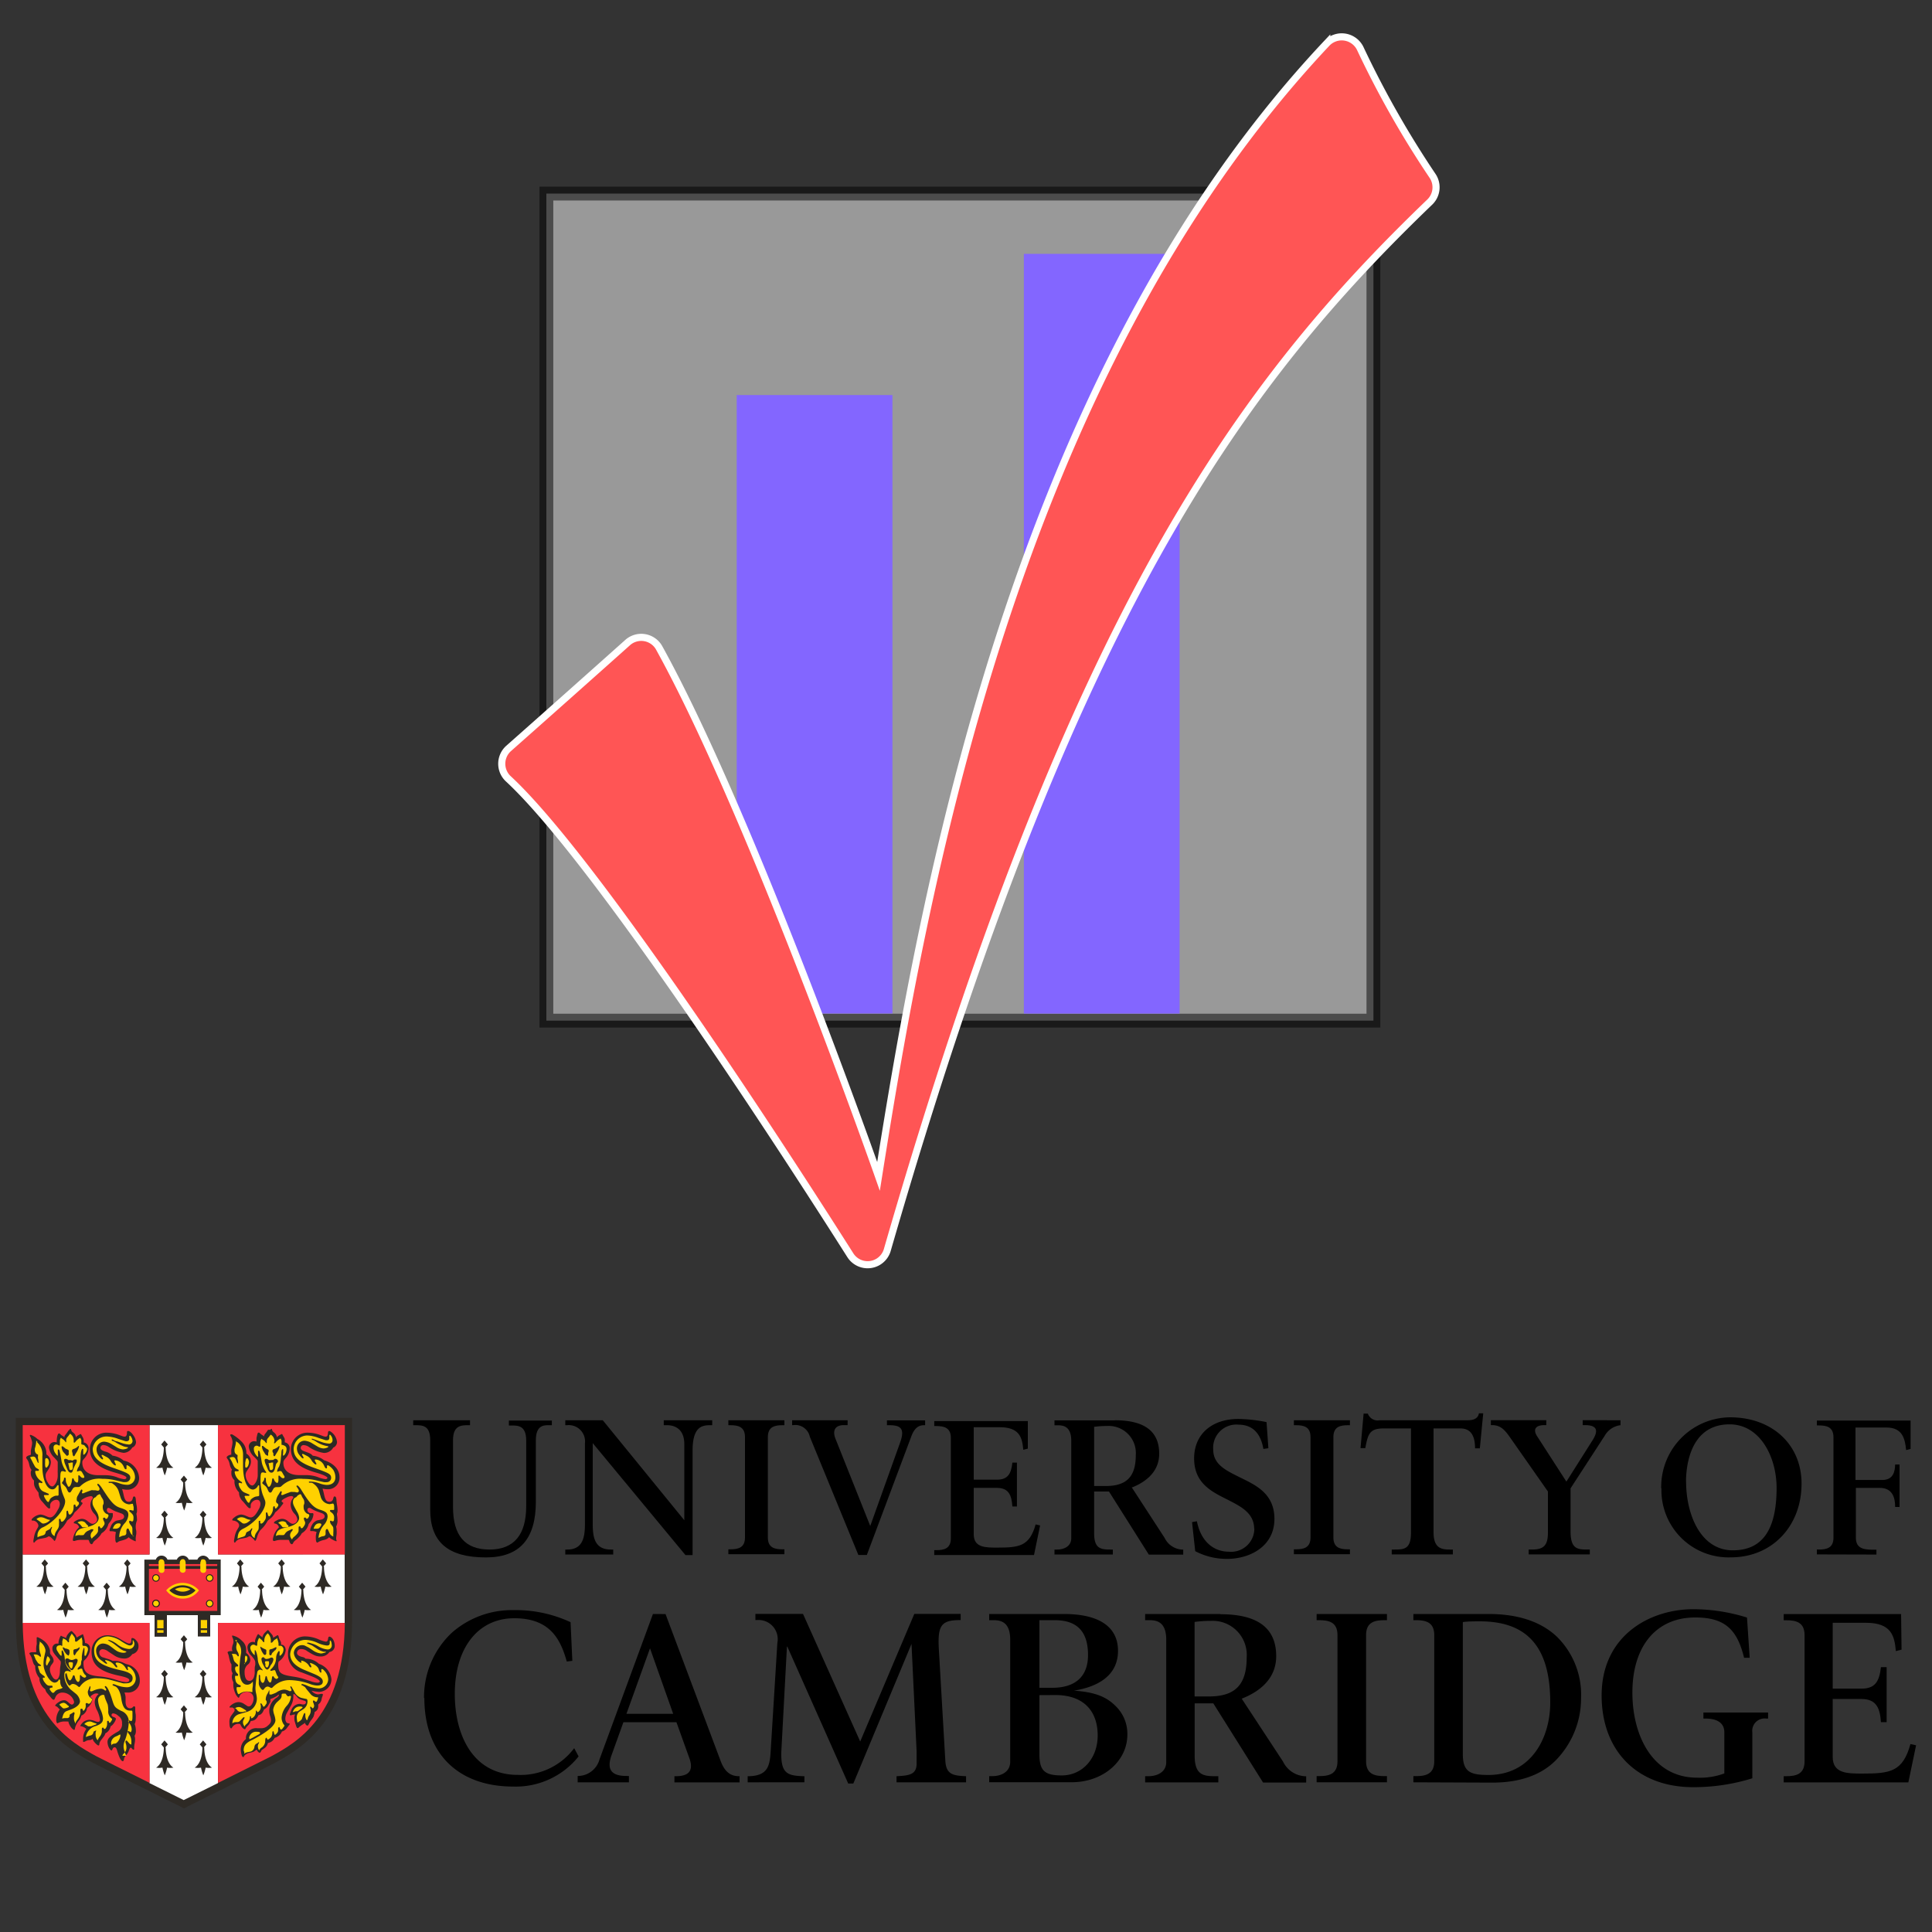 <svg id="Layer_1" data-name="Layer 1" xmlns="http://www.w3.org/2000/svg" width="250" height="250" viewBox="0 0 250 250">
  <rect x="0" y="0" width="250" height="250" fill="#333333" stroke="none"/>
  <defs>
    <style>
      .cls-1, .cls-2 {
        fill: none;
        stroke-width: 0.24px;
      }

      .cls-1 {
        stroke: #ffd100;
      }

      .cls-1, .cls-10, .cls-2, .cls-8 {
        stroke-miterlimit: 10;
      }

      .cls-2 {
        stroke: #171314;
      }

      .cls-3 {
        fill: #2e2a25;
      }

      .cls-4, .cls-8 {
        fill: #fff;
      }

      .cls-5 {
        fill: #f7323f;
      }

      .cls-6 {
        fill: #ffd100;
      }

      .cls-7 {
        fill: #221f1f;
      }

      .cls-8 {
        stroke: #000;
        stroke-width: 1.79px;
        opacity: 0.5;
      }

      .cls-9 {
        fill: #8366ff;
      }

      .cls-10 {
        fill: #f55;
        stroke: #fff;
        stroke-width: 0.92px;
      }
    </style>
  </defs>
  <title>light-brand</title>
  <g>
    <path class="cls-1" d="M43.55,211.06a23.79,23.79,0,0,1-1,6.15,15.2,15.2,0,0,1-2.34,4.64,16.33,16.33,0,0,1-5.64,4.52c-.13.07-1,.52-5.31,2.66v-18H43.55m-25.24,0v18c-4.29-2.14-5.18-2.59-5.31-2.66a16.33,16.33,0,0,1-5.64-4.52A15.19,15.19,0,0,1,5,217.21a23.76,23.76,0,0,1-1-6.15H18.3"/>
    <path class="cls-2" d="M43.57,185.45H29.26V200.1H43.57V185.45Zm-25.27,0H4V200.1H18.3V185.45Z"/>
    <path class="cls-3" d="M23.78,234l-.43-.23c-.64-.32-10.7-5.32-11.3-5.65-3.26-1.77-10-5.46-10-18.38V183.47H45.56v26.27c0,12.92-6.78,16.6-10,18.38-.6.33-10.72,5.36-11.3,5.65l-.43.23Z"/>
    <path class="cls-4" d="M28.21,201.15V184.41H19.35v16.74H2.94v8.59h0c0,.09,0,.18,0,.28h16.4v20.71l4.43,2.2h0l4.43-2.2V210h16.4c0-.09,0-.18,0-.28v-8.59Z"/>
    <polygon class="cls-5" points="19.35 201.15 19.35 184.41 2.94 184.41 2.94 201.15 19.35 201.15 19.35 201.15"/>
    <polygon class="cls-5" points="28.21 201.15 44.62 201.15 44.62 184.41 28.21 184.41 28.21 201.15 28.21 201.15"/>
    <path class="cls-5" d="M19.35,210H2.94c.09,12,6.25,15.48,9.55,17.27.33.18,3.84,1.93,6.86,3.43V210Z"/>
    <path class="cls-5" d="M28.21,210v20.71c3-1.5,6.52-3.25,6.86-3.43,3.3-1.79,9.46-5.27,9.55-17.27Z"/>
    <path class="cls-3" d="M33.85,205.71l.34-.4-.43-.51-.43.51.34.4c0,.2,0,2-1,2.61a2.38,2.38,0,0,0,.82,0,5.22,5.22,0,0,0,.3,1,5.26,5.26,0,0,0,.3-1,2.38,2.38,0,0,0,.82,0c-1-.63-1-2.41-1-2.61Z"/>
    <path class="cls-3" d="M36.52,202.7l.34-.4-.43-.51-.43.51.34.4c0,.2,0,2-1,2.61a2.38,2.38,0,0,0,.82,0,5.23,5.23,0,0,0,.3,1,5.26,5.26,0,0,0,.3-1,2.38,2.38,0,0,0,.82,0c-1-.63-1-2.41-1-2.61Z"/>
    <path class="cls-3" d="M39.19,205.71l.34-.4-.43-.51-.43.51.34.4c0,.2,0,2-1,2.61a2.38,2.38,0,0,0,.82,0,5.22,5.22,0,0,0,.3,1,5.26,5.26,0,0,0,.3-1,2.38,2.38,0,0,0,.82,0c-1-.63-1-2.41-1-2.61Z"/>
    <path class="cls-3" d="M41.86,202.7l.34-.4-.43-.51-.43.51.34.4c0,.2,0,2-1,2.61a2.38,2.38,0,0,0,.82,0,5.25,5.25,0,0,0,.3,1,5.25,5.25,0,0,0,.3-1,2.38,2.38,0,0,0,.82,0c-1-.63-1-2.41-1-2.61Z"/>
    <path class="cls-3" d="M31.18,202.7l.34-.4-.43-.51-.43.51.34.4c0,.2,0,2-1,2.61a2.38,2.38,0,0,0,.82,0,5.22,5.22,0,0,0,.3,1,5.25,5.25,0,0,0,.3-1,2.38,2.38,0,0,0,.82,0c-1-.63-1-2.41-1-2.61Z"/>
    <path class="cls-3" d="M8.55,205.71l.34-.4-.43-.51-.43.51.34.4c0,.2,0,2-1,2.61a2.38,2.38,0,0,0,.82,0,5.26,5.26,0,0,0,.3,1,5.28,5.28,0,0,0,.3-1,2.38,2.38,0,0,0,.82,0c-1-.63-1-2.41-1-2.61Z"/>
    <path class="cls-3" d="M11.22,202.7l.34-.4-.43-.51-.43.51.34.4c0,.2,0,2-1,2.61a2.38,2.38,0,0,0,.82,0,5.24,5.24,0,0,0,.3,1,5.25,5.25,0,0,0,.3-1,2.38,2.38,0,0,0,.82,0c-1-.63-1-2.41-1-2.61Z"/>
    <path class="cls-3" d="M13.89,205.71l.34-.4-.43-.51-.43.51.34.4c0,.2,0,2-1,2.61a2.37,2.37,0,0,0,.82,0,5.24,5.24,0,0,0,.3,1,5.26,5.26,0,0,0,.3-1,2.38,2.38,0,0,0,.82,0c-1-.63-1-2.41-1-2.61Z"/>
    <path class="cls-3" d="M16.56,202.7l.34-.4-.43-.51-.43.51.34.4c0,.2,0,2-1,2.61a2.38,2.38,0,0,0,.82,0,5.28,5.28,0,0,0,.3,1,5.26,5.26,0,0,0,.3-1,2.38,2.38,0,0,0,.82,0c-1-.63-1-2.41-1-2.61Z"/>
    <path class="cls-3" d="M5.88,202.7l.34-.4-.43-.51-.43.51.34.4c0,.2,0,2-1,2.61a2.38,2.38,0,0,0,.82,0,5.26,5.26,0,0,0,.3,1,5.22,5.22,0,0,0,.3-1,2.38,2.38,0,0,0,.82,0c-1-.63-1-2.41-1-2.61Z"/>
    <path class="cls-3" d="M23.89,212.51l.34-.4-.43-.51-.43.51.34.4c0,.2,0,2-1,2.61a2.37,2.37,0,0,0,.82,0,5.27,5.27,0,0,0,.3,1,5.27,5.27,0,0,0,.3-1,2.37,2.37,0,0,0,.82,0c-1-.63-1-2.41-1-2.61Z"/>
    <path class="cls-3" d="M23.89,221.58l.34-.4-.43-.51-.43.51.34.4c0,.2,0,2-1,2.61a2.38,2.38,0,0,0,.82,0,5.26,5.26,0,0,0,.3,1,5.26,5.26,0,0,0,.3-1,2.38,2.38,0,0,0,.82,0c-1-.63-1-2.41-1-2.61Z"/>
    <path class="cls-3" d="M26.37,217l.34-.4-.43-.51-.43.51.34.4c0,.2,0,2-1,2.61a2.38,2.38,0,0,0,.82,0,5.24,5.24,0,0,0,.3,1,5.25,5.25,0,0,0,.3-1,2.38,2.38,0,0,0,.82,0c-1-.63-1-2.41-1-2.61Z"/>
    <path class="cls-3" d="M21.38,217l.34-.4-.43-.51-.43.51.34.4c0,.2,0,2-1,2.61a2.38,2.38,0,0,0,.82,0,5.27,5.27,0,0,0,.3,1,5.23,5.23,0,0,0,.3-1,2.38,2.38,0,0,0,.82,0c-1-.63-1-2.41-1-2.61Z"/>
    <path class="cls-3" d="M26.37,226.12l.34-.4-.43-.51-.43.51.34.4c0,.2,0,2-1,2.61a2.38,2.38,0,0,0,.82,0,5.24,5.24,0,0,0,.3,1,5.25,5.25,0,0,0,.3-1,2.38,2.38,0,0,0,.82,0c-1-.63-1-2.41-1-2.61Z"/>
    <path class="cls-3" d="M21.38,226.12l.34-.4-.43-.51-.43.51.34.4c0,.2,0,2-1,2.61a2.38,2.38,0,0,0,.82,0,5.27,5.27,0,0,0,.3,1,5.23,5.23,0,0,0,.3-1,2.38,2.38,0,0,0,.82,0c-1-.63-1-2.41-1-2.61Z"/>
    <path class="cls-3" d="M23.89,191.85l.34-.4-.43-.51-.43.51.34.4c0,.2,0,2-1,2.61a2.39,2.39,0,0,0,.82,0,5.26,5.26,0,0,0,.3,1,5.26,5.26,0,0,0,.3-1,2.39,2.39,0,0,0,.82,0c-1-.63-1-2.41-1-2.61Z"/>
    <path class="cls-3" d="M26.37,187.31l.34-.4-.43-.51-.43.51.34.4c0,.2,0,2-1,2.61a2.38,2.38,0,0,0,.82,0,5.24,5.24,0,0,0,.3,1,5.25,5.25,0,0,0,.3-1,2.37,2.37,0,0,0,.82,0c-1-.63-1-2.41-1-2.61Z"/>
    <path class="cls-3" d="M21.38,187.31l.34-.4-.43-.51-.43.51.34.4c0,.2,0,2-1,2.61a2.38,2.38,0,0,0,.82,0,5.26,5.26,0,0,0,.3,1,5.22,5.22,0,0,0,.3-1,2.38,2.38,0,0,0,.82,0c-1-.63-1-2.41-1-2.61Z"/>
    <path class="cls-3" d="M26.37,196.39l.34-.4-.43-.51-.43.51.34.4c0,.2,0,2-1,2.61a2.39,2.39,0,0,0,.82,0,5.23,5.23,0,0,0,.3,1,5.24,5.24,0,0,0,.3-1,2.38,2.38,0,0,0,.82,0c-1-.63-1-2.41-1-2.61Z"/>
    <path class="cls-3" d="M21.38,196.39l.34-.4-.43-.51-.43.51.34.4c0,.2,0,2-1,2.61a2.39,2.39,0,0,0,.82,0,5.26,5.26,0,0,0,.3,1,5.22,5.22,0,0,0,.3-1,2.39,2.39,0,0,0,.82,0c-1-.63-1-2.41-1-2.61Z"/>
    <path class="cls-3" d="M15.8,192.67l.06.21c.05.19.09.34.11.45.17.79.32,1,.71,1a.46.46,0,0,0,.46-.31l.08-.28a.13.13,0,0,1,.13-.1c.15,0,.22.16.23.51a6.21,6.21,0,0,0,.1.68,3.53,3.53,0,0,1,.05.61,1,1,0,0,1-.08.44,5.91,5.91,0,0,1,.08.85,2.08,2.08,0,0,0-.1,1.35,2.61,2.61,0,0,1,0,.46,3.44,3.44,0,0,0-.07.48.59.59,0,0,0,0,.19.65.65,0,0,1,0,.17s0,.07,0,.07l-.28-.11-.31-.17a1.48,1.48,0,0,1-.32-.25c-.27.24-.35.28-1.06.47a1,1,0,0,0-.31.13.44.44,0,0,1-.18.1c-.12,0-.18-.19-.18-.59a3.18,3.18,0,0,1,.08-.77,1.58,1.58,0,0,0-.5-.12l-.21,0h-.05s-.07-.06-.07-.13a1.08,1.08,0,0,1,.09-.3l.14-.33a1.19,1.19,0,0,1,.33-.4.89.89,0,0,1,.36-.21l.5-.1c.3-.06.47-.22.47-.42s-.13-.34-.43-.44l-.6-.21a3.22,3.22,0,0,1-.54-.26c-.33-.2-.39-.22-.47-.22s-.19.09-.19.25a.39.39,0,0,0,.39.42l.14,0,.14,0c.06,0,.1,0,.1.11v.06l0,.24a1.94,1.94,0,0,1-.45.84l-.12.17a1.92,1.92,0,0,1-.75,1.1l-.15.11-.11.19a2.33,2.33,0,0,1-.28.33,2.57,2.57,0,0,1-.35.32,1.32,1.32,0,0,0-.28.25l-.14.24a.13.13,0,0,1-.11.07c-.12,0-.24-.13-.31-.35s-.1-.21-.2-.21l-.24,0-.19,0h-.5a2.24,2.24,0,0,0-.76.14l-.14,0s-.06,0-.09-.09a.2.2,0,0,1,0-.11,2.64,2.64,0,0,1,.42-1.11,1.48,1.48,0,0,1,.38-.44.62.62,0,0,0-.39-.47l-.24-.07a.07.07,0,0,1-.06-.07c0-.07.11-.17.32-.28a1.73,1.73,0,0,1,.76-.22,1.14,1.14,0,0,1,.71.29c.38.29.48.35.66.35a.6.6,0,0,0,.58-.56,1.29,1.29,0,0,0-.37-.74,1.71,1.71,0,0,1-.5-1.13,1.42,1.42,0,0,1,.16-.65l.14-.21a.26.26,0,0,0,0-.13c0-.09-.11-.16-.25-.16a2.36,2.36,0,0,0-1,.36c-.17.1-.28.22-.28.3a.13.13,0,0,0,.06.11l.15.1a.07.07,0,0,1,0,.06.26.26,0,0,1-.06.11l-.28.36a4.65,4.65,0,0,1-.58.61l-.14.14-.11.21a2.19,2.19,0,0,1-.61.63l-.19.15a1.27,1.27,0,0,0-.11.19,3.08,3.08,0,0,1-.18.29,3.13,3.13,0,0,1-.33.43l-.39.39a2.29,2.29,0,0,0-.39.86c-.1.31-.19.49-.24.49s-.06,0-.11-.09c-.28-.31-.51-.5-.64-.5a.39.39,0,0,0-.15.07,1.09,1.09,0,0,1-.38.14l-.51.1a1.09,1.09,0,0,0-.77.42c-.05.06-.1.1-.12.1s-.07-.07-.07-.16v-.13l.07-.37a3.1,3.1,0,0,1,.28-.9l.23-.43a.48.48,0,0,0,.07-.23.76.76,0,0,0-.74-.65c-.1,0-.14,0-.14-.09s.11-.21.27-.33a1.7,1.7,0,0,1,.88-.36,1.91,1.91,0,0,1,.63.17l.31.13a.82.82,0,0,0,.31.07c.32,0,.64-.3,1-1a1.46,1.46,0,0,0,.25-.71c0-.35-.17-.57-.44-.57a.89.89,0,0,0-.6.26.63.63,0,0,0-.21.43V195c0,.13,0,.2-.12.2s-.32-.19-.87-.85a1.64,1.64,0,0,1-.51-1.2c-.47-.6-.59-.86-.59-1.28l0-.29a1.33,1.33,0,0,1-.42-1,.72.72,0,0,1,.1-.37,1.43,1.43,0,0,1-.26-.54l-.07-.29a1.5,1.5,0,0,0-.22-.51c-.13-.18-.14-.2-.14-.27s.11-.23.6-.35A2.27,2.27,0,0,1,4,188a1.7,1.7,0,0,1,0-.33l.1-.52a2.77,2.77,0,0,0,.06-.45,1.44,1.44,0,0,0-.1-.44,1.52,1.52,0,0,0-.12-.32.54.54,0,0,1-.08-.19s0-.08.1-.08a2.32,2.32,0,0,1,.88.53A2.19,2.19,0,0,1,6,187.92c0,.06,0,.16,0,.28a1.24,1.24,0,0,1,.58,1,1.73,1.73,0,0,1-.28.89l-.28.43a.84.84,0,0,0-.12.46,1.61,1.61,0,0,0,.26.83c.21.38.39.53.62.53s.69-.64.69-1.36v-.35a3.56,3.56,0,0,1,0-.46q0-.32,0-.4v-.55a.41.41,0,0,0-.14-.27l-.3-.33a2.17,2.17,0,0,1-.69-1.28.71.71,0,0,1,.71-.74,1,1,0,0,1,.29.05v-.09c0-.61.13-1.07.29-1.07l.07,0,.25.22.31.2.08.08c0-.17,0-.19.18-.39l.19-.26.14-.21L9,185c0-.07.07-.1.12-.1s.07.05.12.2.05.12.29.33a.9.9,0,0,1,.17.18,1.84,1.84,0,0,1,.11.28l0,.11a.84.84,0,0,1,.28-.25l.21-.12a.45.45,0,0,1,.15-.07s0,0,.07.08l.11.21a1.06,1.06,0,0,1,.2.5v.3a.78.78,0,0,1,.63.87,2,2,0,0,1-.54,1.19c-.24.28-.27.34-.27.54,0,1,.72,1.62,2,1.64h.93a4.49,4.49,0,0,1,1.52.25,3.65,3.65,0,0,0,1,.27.32.32,0,0,0,.18-.06.17.17,0,0,0,.08-.12c0-.19-.34-.35-1.46-.67-2.29-.65-3.27-1.57-3.27-3.09a2.13,2.13,0,0,1,2.24-2.08,4.86,4.86,0,0,1,1.39.24l.57.21a.88.88,0,0,0,.3.06c.19,0,.29-.16.3-.49,0-.17,0-.24.16-.24s.41.2.63.51a1.8,1.8,0,0,1,.38.91.79.79,0,0,1-.49.73A1.36,1.36,0,0,1,16,188a4.51,4.51,0,0,1-1.92-.76,1.37,1.37,0,0,0-.67-.25.36.36,0,0,0-.41.36c0,.2.16.33.56.47a2,2,0,0,1,1,.54A2.81,2.81,0,0,1,16,189a2.46,2.46,0,0,1,2,2.17,1.5,1.5,0,0,1-1.5,1.6,2.69,2.69,0,0,1-.66-.08"/>
    <path class="cls-6" d="M17.18,198.76a1.52,1.52,0,0,1-.05-.34v-.11l0-.22v-.18a.7.7,0,0,0-.1-.42l-.17-.22a1,1,0,0,1-.14-.27.36.36,0,0,1,0-.12.09.09,0,0,1,.1-.1s.05,0,.18.08a.29.29,0,0,0,.14,0c.08,0,.13-.13.13-.37a.82.82,0,0,0-.08-.48l-.21-.24-.18-.15a.19.19,0,0,1-.07-.12.1.1,0,0,1,.11-.1,1.15,1.15,0,0,1,.31.07h.06c.06,0,.08,0,.08-.12v-.05l0-.29-.08-.31c0-.1,0-.11-.11-.11h0l-.35.07h-.06a1.24,1.24,0,0,1-1.08-.87l-.28-.9a1.86,1.86,0,0,0-.67-.85.61.61,0,0,0-.28-.15l-.25,0s-.08,0-.08-.07.05-.08.17-.08l.46,0a3.6,3.6,0,0,1,.75.19,2.94,2.94,0,0,0,.93.2,1,1,0,0,0,1.11-1,1.76,1.76,0,0,0-.57-1.23,1.28,1.28,0,0,0-.46-.31.07.07,0,0,0-.07.07V190c0,.07,0,.12-.1.12s-.15-.09-.24-.28a1.33,1.33,0,0,0-1.11-.87c-.07,0-.12,0-.12.07a.72.72,0,0,0,.07.2l.11.25a.47.47,0,0,1,0,.13s0,0-.06,0a.4.4,0,0,1-.24-.13l-.21-.22-.18-.28a1.26,1.26,0,0,0-.57-.49l-.33-.18a.37.37,0,0,0-.17-.06.06.06,0,0,0-.07.07.29.29,0,0,0,.05.15.76.76,0,0,1,.14.28.08.08,0,0,1-.07.08c-.11,0-.33-.22-.53-.51a1.42,1.42,0,0,1-.25-.78,1,1,0,0,1,1-1,2.13,2.13,0,0,1,1,.35l.65.4a1.72,1.72,0,0,0,.76.25,1.88,1.88,0,0,0,.41-.07l.17-.07s.07-.05.07-.08a.06.06,0,0,0,0-.06l-.08,0-.31-.06a1.75,1.75,0,0,1-.37-.14,6.63,6.63,0,0,1-.7-.35,2.72,2.72,0,0,0-.46-.26c-.11,0-.18-.09-.18-.13a.05.05,0,0,1,.06-.06.31.31,0,0,1,.15.05,1.07,1.07,0,0,0,.51.2l.6.21a3.67,3.67,0,0,0,.92.19.46.46,0,0,0,.46-.46,1.21,1.21,0,0,0-.24-.61s-.07-.07-.09-.07-.09,0-.09.11v.11l0,.17a.3.3,0,0,1-.28.32.74.74,0,0,1-.22,0l-.9-.29a4.66,4.66,0,0,0-1.49-.32A1.79,1.79,0,0,0,12,187.48c0,1.11.78,1.82,2.7,2.48s2.16.81,2.16,1.29a.59.59,0,0,1-.6.53,1.84,1.84,0,0,1-.33,0l-.95-.22a7,7,0,0,0-1.73-.2,3.54,3.54,0,0,0-2.78.88.45.45,0,0,1-.41.18H9.79a.44.44,0,0,0-.39.25l-.24.38a.2.2,0,0,1-.16.08c-.13,0-.2-.09-.34-.43a1.18,1.18,0,0,0-.29-.42L8.09,192a.17.17,0,0,1-.07-.11.28.28,0,0,1,.06-.13,1,1,0,0,0,.2-.36c0-.18,0-.19.12-.19s.11.09.12.4a1,1,0,0,0,.11.37l.15.33a.13.13,0,0,0,.13.07c.14,0,.33-.34.38-.7s.07-.39.13-.39a.07.07,0,0,1,.06,0s.06.1.12.25a.56.56,0,0,0,.18.21.57.57,0,0,0,.17.1h0c.11,0,.15-.07.18-.34v-.14l0-.2,0-.13c0-.09,0-.14.08-.14a.16.16,0,0,1,.1.06l.14.14a.4.4,0,0,0,.27.14c.12,0,.19,0,.19-.12a.72.72,0,0,0-.13-.32l-.1-.18c-.11-.21-.2-.29-.3-.29h-.14l-.17.07-.11,0s0,0,0-.06a1.26,1.26,0,0,1,.24-.57,2.74,2.74,0,0,0,.22-1.09c0-.73.14-1.2.25-1.2s.1.06.1.21v.32c0,.13,0,.23.06.23s.26-.18.37-.46a.86.86,0,0,0,.07-.28l0-.06L10.9,187l-.28-.08a.16.16,0,0,1-.1-.06v-.34l0-.17-.06-.14-.07-.15a1.57,1.57,0,0,0-.56.42c-.11.15-.17.2-.22.2a.07.07,0,0,1-.07-.07,1.3,1.3,0,0,1,0-.23v-.08a1,1,0,0,0-.48-.78l-.08.11-.1.14-.17.2a.81.81,0,0,0-.14.28.54.54,0,0,0,0,.16v.07c0,.12,0,.15-.06.15l0,0-.1-.14-.15-.17L8,186.14l-.12-.1-.06.12a.7.7,0,0,0-.07.22l0,.22v.28c0,.12,0,.17-.1.17a.5.5,0,0,1-.16-.07.4.4,0,0,0-.2-.06.35.35,0,0,0-.36.38,1.22,1.22,0,0,0,.22.73l.18.24c.05.06.14.12.15.08l0-.29,0-.24v-.11c0-.09,0-.15.08-.15s.13.09.18.32l.11.52.11.65a2.59,2.59,0,0,0,.17.56,2.9,2.9,0,0,0,.24.49c.15.2.17.23.17.27a.06.06,0,0,1-.06.06l-.13,0a.58.58,0,0,0-.17-.06l-.11,0c-.22,0-.27.19-.27,1.12a5.64,5.64,0,0,0,.27,1.7l.29.74a.92.92,0,0,1,.07.34c0,1-1.34,2.61-2.82,3.34a1.14,1.14,0,0,0-.76,1.14v.18a1.88,1.88,0,0,1,.47-.19c.41-.11.49-.16.56-.36l.05-.18c0-.07.06-.09.38-.26a.58.58,0,0,0,.22-.18c.07-.12.13-.18.17-.18s.05,0,.05,0v0l-.14.4,0,.1a.76.76,0,0,0,.46.69,1.26,1.26,0,0,1,.18-.58l.25-.39a1,1,0,0,0,.13-.6,2.56,2.56,0,0,0,0-.43v-.11c0-.07,0-.11.1-.11s.09,0,.09,0l.06.26a.13.13,0,0,0,.13.1c.13,0,.31-.17.49-.49a.74.74,0,0,0,.1-.37l0-.19,0-.21v0c0-.09.05-.16.12-.16s.06,0,.06,0l.08.32a.22.22,0,0,0,.18.18c.09,0,.25-.16.35-.35a1.23,1.23,0,0,0,.13-.57c0-.3,0-.38.14-.38s.06,0,.07,0l.06.18c0,.07.06.11.1.11s.21-.17.32-.35a.26.26,0,0,0,0-.13c0-.06,0-.12-.13-.19s-.15-.14-.15-.32a.83.83,0,0,1,.15-.49l.18-.33c.18-.34.24-.43.3-.43a.12.12,0,0,1,.1.12.26.26,0,0,1,0,.11.47.47,0,0,0-.06.17.1.1,0,0,0,.1.1.54.54,0,0,0,.25-.08l.39-.15.46-.17a.82.82,0,0,1,.28,0l.25,0,.32.06a.24.24,0,0,0,.24-.23.86.86,0,0,0-.22-.42.24.24,0,0,1-.07-.13l0-.06a.09.09,0,0,1,.07-.06c.09,0,.31.23.51.54,1.2,1.88,1.63,2.34,2.43,2.59s1,.44,1,.93a1.83,1.83,0,0,1-.43,1,2.71,2.71,0,0,0-.75,1.75v.1l.15-.07.22-.1.35-.07a.3.3,0,0,0,.2-.28v0l0-.31v0a.41.41,0,0,1,.13-.29.12.12,0,0,1,.07,0,.14.14,0,0,1,.11.09l.22.47a.8.8,0,0,0,.49.42"/>
    <path class="cls-6" d="M6,188.68c-.1,0-.15.09-.16.28l0,.26a2.35,2.35,0,0,0,0,.34c0,.2.06.35.14.35s.23-.17.3-.36a.93.93,0,0,0,.06-.32,1,1,0,0,0-.06-.31c-.05-.14-.13-.22-.21-.22"/>
    <path class="cls-6" d="M4.82,186.65l.19.19a2.19,2.19,0,0,1,.47,1.59c0,.16,0,.27,0,.72,0,.23,0,.42,0,.57,0,1.72.56,3,1.3,3,.23,0,.39-.11.6-.44,0-.05.09-.1.13-.1s.07,0,.07.11l0,.31,0,.26,0,.29,0,.26v0a.12.12,0,0,1-.1.13l-.25,0a1.09,1.09,0,0,0-.39.15,1.12,1.12,0,0,0-.36.28l-.15.32a.11.11,0,0,1-.09.07c-.08,0-.21-.14-.36-.39a1.34,1.34,0,0,1-.2-.45s0-.06.12-.06h.44a.1.1,0,0,0,.08-.1.09.09,0,0,0-.06-.08l-.63-.27a1,1,0,0,1-.47-.46A1.88,1.88,0,0,1,5,192c0-.09,0-.14.11-.14l.1,0a.56.56,0,0,0,.18.06.1.1,0,0,0,.1-.09.26.26,0,0,0-.11-.15,1.67,1.67,0,0,1-.82-1.19c0-.1,0-.16.08-.16h.1l.18,0h0a.11.11,0,0,0,.12-.11s0-.09-.11-.13l-.22-.13a.61.61,0,0,1-.19-.2l-.24-.44-.19-.38-.13-.24-.08-.11a.88.88,0,0,1,.43-.11c.19,0,.31.12.44.46s.18.36.23.36,0,0,0-.16a1.54,1.54,0,0,0-.06-.41,1,1,0,0,1,0-.31l0-.19-.17-.08a.37.37,0,0,1-.13-.14.6.6,0,0,1-.11-.32,1.1,1.1,0,0,1,0-.25,3.85,3.85,0,0,0,.18-.91v-.12l.13.14Z"/>
    <path class="cls-6" d="M6.49,196.68a1.56,1.56,0,0,1-.4-.1l-.26-.11a1.4,1.4,0,0,0-.53-.14.85.85,0,0,0-.58.24l.12.1.28.19.26.21a.37.37,0,0,0,.23.08,1.31,1.31,0,0,0,.88-.47"/>
    <path class="cls-6" d="M11.84,199.21a.78.78,0,0,1,.28-.36c.39-.33.57-.58.57-.78v-.31c0-.18,0-.24.12-.24a.09.09,0,0,1,.09,0l.07.17a.12.12,0,0,0,.12.06c.05,0,.13-.06.2-.16l.14-.19a.42.42,0,0,0,.07-.43l-.1-.22a.66.66,0,0,1-.06-.22c0-.09,0-.14.12-.14a.12.12,0,0,1,.1,0l.11.14a.14.14,0,0,0,.11,0,.19.19,0,0,0,.14-.12l.11-.22a.33.33,0,0,0,0-.12s0-.09-.13-.13l-.18-.08a1,1,0,0,1-.42-.89.41.41,0,0,1,0-.15l.1-.24a.56.56,0,0,0,0-.22.79.79,0,0,0-.14-.43l-.18-.29c-.08-.22-.12-.28-.19-.28l-.07,0-.1.06-.15.08-.18.22-.19.1a.65.65,0,0,0-.23.51c0,.36,0,.46.52,1.28a1.72,1.72,0,0,1,.28.79q0,.85-1.53,1.22l-.64.15a1.1,1.1,0,0,0-.85,1,1,1,0,0,1,.62-.12h.24c.19,0,.21,0,.33-.18a1.05,1.05,0,0,1,.46-.39l.22-.1.18-.1H12s.08,0,.08.06a.45.45,0,0,1-.13.24.73.73,0,0,0-.22.54.52.52,0,0,0,.15.37"/>
    <path class="cls-6" d="M10.09,197.05a1.6,1.6,0,0,1,.42.38c.13.18.15.2.28.2l.2,0,.12,0c.23,0,.31-.08.31-.13a.18.18,0,0,0-.07-.12l-.15-.14L11,197a.75.75,0,0,0-.46-.16.88.88,0,0,0-.5.17"/>
    <path class="cls-6" d="M14.6,197.81H15a.61.61,0,0,0,.61-.54c0-.1-.09-.15-.25-.15-.37,0-.61.22-.76.7"/>
    <path class="cls-3" d="M9.41,188.2c0,.13.08.24.15.24s.13-.15.27-.4a2.45,2.45,0,0,0,.39-.84c0-.06,0-.1-.07-.1h0l-.15.14a1.24,1.24,0,0,1-.47.25c-.16.06-.21.12-.21.24l0,.11.07.2,0,.17Z"/>
    <path class="cls-3" d="M8.56,187.47l.24.13a.16.16,0,0,1,.1.13l0,.09a1,1,0,0,0,0,.3.24.24,0,0,1-.28.25s0,0-.13-.15l-.31-.35a1.29,1.29,0,0,1-.21-.62v0c0-.08,0-.1.08-.1a.3.3,0,0,1,.15.07l.38.31Z"/>
    <path class="cls-3" d="M9.1,188.93H8.87l-.17-.1a.39.39,0,0,0-.2-.06c-.13,0-.21.07-.21.17a2,2,0,0,0,.18.62l.18.44c.16.39.31.56.52.56s.21-.18.33-.49c.28-.7.43-.8.43-1s0-.21-.19-.21l-.13,0-.22.14Z"/>
    <path class="cls-6" d="M9.09,189.32H8.91a.08.08,0,0,0-.07,0l0,.07.07.33.06.29c0,.16.09.22.21.22s.22-.09.24-.26l0-.31,0-.32a.12.12,0,0,0,0-.09.1.1,0,0,0-.07,0h0l-.22,0Z"/>
    <path class="cls-3" d="M41.75,192.67l.06.21c.05.19.09.34.11.45.17.79.32,1,.71,1a.46.46,0,0,0,.46-.31l.08-.28a.13.13,0,0,1,.13-.1c.15,0,.23.17.24.5a6.61,6.61,0,0,0,.08.68,4,4,0,0,1,.06.64,1,1,0,0,1-.08.4l0,.17a2.78,2.78,0,0,1,.06.51,1.67,1.67,0,0,1-.17,1,1.76,1.76,0,0,1,.07.5,4.17,4.17,0,0,1,0,.49l-.06.42v.25a.76.76,0,0,1,.06.17.06.06,0,0,1-.06.07l-.28-.11-.31-.17a1.43,1.43,0,0,1-.32-.25,1.13,1.13,0,0,1-.63.35,2.69,2.69,0,0,0-.72.25.45.45,0,0,1-.19.1c-.11,0-.18-.21-.18-.52a2.28,2.28,0,0,1,.1-.85,1.77,1.77,0,0,0-.51-.12l-.2,0H40.2s-.06,0-.06-.13a1.68,1.68,0,0,1,.22-.64,1.25,1.25,0,0,1,.68-.61l.5-.1c.3-.06.47-.22.47-.42s-.13-.33-.43-.44l-.58-.21a3.05,3.05,0,0,1-.56-.26l-.31-.18a.33.33,0,0,0-.15,0c-.12,0-.2.09-.2.24a.42.42,0,0,0,.4.43.37.37,0,0,0,.14,0l.13,0c.06,0,.11.06.11.15a1.75,1.75,0,0,1-.32.88l-.17.21-.13.17a1.87,1.87,0,0,1-.75,1.1l-.15.11-.11.19a2.45,2.45,0,0,1-.28.33,2.62,2.62,0,0,1-.35.32,1.32,1.32,0,0,0-.28.25l-.14.24a.12.12,0,0,1-.11.07c-.12,0-.24-.13-.31-.35s-.1-.21-.2-.21l-.24,0-.19,0h-.49a2.23,2.23,0,0,0-.78.14.37.37,0,0,1-.14,0c-.07,0-.11-.07-.11-.21a2.56,2.56,0,0,1,.78-1.54.59.59,0,0,0-.38-.47l-.25-.07a.08.08,0,0,1,0-.07c0-.09.1-.18.32-.28a1.48,1.48,0,0,1,.73-.22,1.12,1.12,0,0,1,.73.29c.38.29.48.35.66.35a.6.6,0,0,0,.58-.56,1.29,1.29,0,0,0-.37-.74,1.79,1.79,0,0,1-.5-1.18,1.33,1.33,0,0,1,.29-.81.34.34,0,0,0,.06-.15c0-.08-.13-.15-.27-.15a1.49,1.49,0,0,0-.58.17c-.42.19-.67.37-.67.48a.15.15,0,0,0,.07.12l.14.1a.07.07,0,0,1,0,.06.23.23,0,0,1-.06.11l-.28.36a3.18,3.18,0,0,1-.58.61.54.54,0,0,0-.14.14l-.11.21a2.36,2.36,0,0,1-.6.63l-.19.15a1.25,1.25,0,0,0-.13.19,4.16,4.16,0,0,1-.51.72l-.38.39a2.8,2.8,0,0,0-.4.86c-.11.34-.19.49-.24.49s-.06,0-.11-.09c-.27-.31-.51-.5-.63-.5a.43.43,0,0,0-.16.07,1.15,1.15,0,0,1-.37.14l-.5.1a1.07,1.07,0,0,0-.78.42c0,.06-.09.1-.11.1s-.09-.07-.09-.17v-.12l.07-.37a3.08,3.08,0,0,1,.28-.9l.25-.43a.47.47,0,0,0,.07-.22c0-.32-.3-.58-.75-.65-.09,0-.14,0-.14-.1s.11-.19.28-.32a1.6,1.6,0,0,1,.85-.36,1.84,1.84,0,0,1,.64.17l.31.13a.82.82,0,0,0,.31.07c.32,0,.64-.3,1-1a1.46,1.46,0,0,0,.25-.72c0-.35-.16-.56-.44-.56a.83.83,0,0,0-.59.26.67.67,0,0,0-.23.44V195c0,.11,0,.16-.12.16s-.23-.1-.47-.39l-.39-.46a1.58,1.58,0,0,1-.53-1.2,2,2,0,0,1-.59-1.28l0-.29a1.22,1.22,0,0,1-.4-1,.62.62,0,0,1,.08-.37,1.42,1.42,0,0,1-.26-.54l-.07-.29a1.51,1.51,0,0,0-.22-.51c-.13-.18-.14-.21-.14-.26s.14-.24.49-.33l.11,0a2.4,2.4,0,0,1,0-.31,1.79,1.79,0,0,1,0-.33l.1-.52a2.75,2.75,0,0,0,.06-.46,1.38,1.38,0,0,0-.08-.43,1.2,1.2,0,0,0-.14-.32.38.38,0,0,1-.08-.18s0-.08.11-.08a.33.33,0,0,1,.14,0,5.41,5.41,0,0,1,1.35,1.07,2.05,2.05,0,0,1,.49,1.42,1.19,1.19,0,0,1,.59,1.05,1.48,1.48,0,0,1-.28.82l-.28.43a.92.92,0,0,0-.13.47,1.62,1.62,0,0,0,.26.82c.21.37.39.53.62.53s.69-.63.69-1.32v-.51l0-.33,0-.4,0-.33v-.19c0-.14,0-.18-.46-.63a2.06,2.06,0,0,1-.7-1.33.7.7,0,0,1,.71-.69,1,1,0,0,1,.29.05v-.46l.08-.36c.07-.29.1-.34.2-.34l.07,0,.25.22.3.2.08.08a.57.57,0,0,1,.18-.39l.19-.26.14-.21L35,185c.06-.08.08-.11.12-.11s.06,0,.11.2a.39.39,0,0,0,.12.18l.18.15a1,1,0,0,1,.31.57.82.82,0,0,1,.28-.25l.22-.12.15-.07s0,0,.06.08a1.47,1.47,0,0,0,.11.21c.18.29.19.33.19.52v.28a.76.76,0,0,1,.63.87,1.9,1.9,0,0,1-.53,1.19c-.24.29-.28.37-.28.59,0,1,.74,1.57,2,1.59h.92a4.5,4.5,0,0,1,1.52.25,3.66,3.66,0,0,0,1,.27c.14,0,.26-.08.26-.17s-.34-.36-1.46-.67c-2.29-.65-3.27-1.57-3.27-3.09a2.14,2.14,0,0,1,2.25-2.08,4.85,4.85,0,0,1,1.38.24l.57.21a.88.88,0,0,0,.3.06c.2,0,.27-.12.3-.49,0-.16.07-.24.17-.24s.43.23.64.51a1.84,1.84,0,0,1,.36.93.79.79,0,0,1-.49.71,1.36,1.36,0,0,1-1.21.69,4.66,4.66,0,0,1-1.92-.76,1.25,1.25,0,0,0-.67-.25.36.36,0,0,0-.41.36c0,.2.15.33.56.47.66.23.8.31,1,.54a2.81,2.81,0,0,1,1.46.58c1.27.41,2,1.19,2,2.19a1.48,1.48,0,0,1-1.48,1.57,2.69,2.69,0,0,1-.68-.08"/>
    <path class="cls-6" d="M43.13,198.76a1,1,0,0,1,0-.26l0-.19a3.75,3.75,0,0,0,0-.54.44.44,0,0,0-.1-.28l-.17-.22a.61.61,0,0,1-.15-.38c0-.08,0-.11.07-.11h.06l.12.07a.31.31,0,0,0,.14,0q.13,0,.13-.39a.75.75,0,0,0-.28-.7l-.19-.15a.15.15,0,0,1-.06-.11.1.1,0,0,1,.1-.11l.16,0,.15,0h.06s.07,0,.07-.12v0l0-.29c0-.3-.09-.42-.18-.42h0l-.36.07H42.6a1.28,1.28,0,0,1-1.08-.87l-.26-.9a1.87,1.87,0,0,0-.67-.85.65.65,0,0,0-.29-.15l-.25,0s-.08,0-.08-.07,0-.08.15-.08a3.92,3.92,0,0,1,1.23.24,3,3,0,0,0,.93.2c.7,0,1.12-.36,1.12-1a1.88,1.88,0,0,0-.26-.92,2.23,2.23,0,0,0-.65-.61.22.22,0,0,0-.11,0,.07.07,0,0,0-.07.07v.2c0,.07,0,.12-.09.12s-.16-.09-.25-.28a1.32,1.32,0,0,0-1.09-.87c-.09,0-.15,0-.15.09a.41.41,0,0,0,.07.18,1.58,1.58,0,0,1,.13.25.38.38,0,0,1,0,.12s0,0-.06,0a.4.4,0,0,1-.23-.13l-.21-.22-.18-.28a1.33,1.33,0,0,0-.56-.49l-.35-.18a.41.41,0,0,0-.18-.06.06.06,0,0,0-.07.06.3.3,0,0,0,.06.16.71.71,0,0,1,.13.28.08.08,0,0,1-.07.08c-.1,0-.27-.17-.52-.51a1.32,1.32,0,0,1-.27-.78,1,1,0,0,1,1-1,2.14,2.14,0,0,1,1,.35l.67.4a1.72,1.72,0,0,0,.76.25,1.27,1.27,0,0,0,.39-.07l.18-.07a.1.1,0,0,0,.05-.08c0-.05,0-.08-.12-.08a3.94,3.94,0,0,1-1.38-.54,3.56,3.56,0,0,0-.46-.26c-.11,0-.19-.1-.19-.15s0,0,.06,0h.08l.61.22.58.21a3.67,3.67,0,0,0,.93.19.43.43,0,0,0,.45-.45.89.89,0,0,0-.09-.39c-.08-.17-.2-.31-.24-.31s-.08.05-.08.15v.07l0,.18c0,.19-.1.31-.26.31a.76.76,0,0,1-.23,0l-.9-.29a4.47,4.47,0,0,0-1.48-.32A1.79,1.79,0,0,0,38,187.48c0,1.11.76,1.8,2.71,2.48s2.14.81,2.14,1.31a.56.56,0,0,1-.6.52,1.77,1.77,0,0,1-.33,0l-.95-.22a6.83,6.83,0,0,0-1.73-.2,3.47,3.47,0,0,0-2.76.88.49.49,0,0,1-.42.18h-.31a.44.44,0,0,0-.39.25l-.22.38a.18.18,0,0,1-.16.08c-.14,0-.22-.1-.36-.43a1.07,1.07,0,0,0-.28-.42L34,192s-.07-.07-.07-.1a.29.29,0,0,1,.07-.13,1.39,1.39,0,0,0,.13-.19.56.56,0,0,0,.07-.17v-.12a.1.1,0,0,1,.1-.07c.09,0,.11.06.11.4a1,1,0,0,0,.11.37l.15.33a.14.14,0,0,0,.13.07c.14,0,.33-.34.38-.7s.07-.39.13-.39.08,0,.2.28a.66.66,0,0,0,.17.21.41.41,0,0,0,.17.1h0c.11,0,.15-.07.18-.34v-.14l0-.2,0-.13c0-.09,0-.14.08-.14a.16.16,0,0,1,.1.06l.14.14a.4.4,0,0,0,.28.14c.12,0,.19-.05.19-.14s0-.1-.14-.31l-.1-.18c-.12-.23-.18-.29-.29-.29h-.14l-.18.07-.11,0s0,0,0-.06a1.25,1.25,0,0,1,.24-.57,3.19,3.19,0,0,0,.24-1.09l.07-.65c0-.4.09-.54.17-.54s.05,0,.06,0l0,.21V188a.76.76,0,0,0,0,.37c.06,0,.15-.07.23-.19a1,1,0,0,0,.14-.28,1.32,1.32,0,0,0,.07-.36c0-.32-.14-.46-.57-.58a.15.15,0,0,1-.08,0v-.36l0-.17-.05-.14-.07-.15-.11.07a1.47,1.47,0,0,0-.45.35c-.13.16-.17.2-.22.2a.06.06,0,0,1-.07-.06l.06-.24v0a1,1,0,0,0-.48-.82l-.1.11-.1.14-.17.2a.65.65,0,0,0-.15.41v.09c0,.11,0,.15-.07.15h0l-.11-.14-.14-.17-.25-.15-.12-.1a1.16,1.16,0,0,0-.14.7v.12c0,.13,0,.2-.11.2a.43.43,0,0,1-.17-.07.43.43,0,0,0-.21-.06.37.37,0,0,0-.35.41,1.21,1.21,0,0,0,.22.71c.11.18.25.33.32.33a1.68,1.68,0,0,0,0-.3l0-.24v-.11c0-.09,0-.15.08-.15s.13.09.18.32l.11.52.11.65a2.6,2.6,0,0,0,.17.56,2.83,2.83,0,0,0,.24.49c.15.2.17.23.17.27a.06.06,0,0,1-.06.06l-.13,0a.57.57,0,0,0-.17-.06l-.1,0c-.23,0-.28.19-.28,1.11a5.66,5.66,0,0,0,.27,1.72l.29.74a.93.93,0,0,1,.07.35c0,1-1.38,2.64-2.82,3.34-.56.27-.73.55-.78,1.32a2.65,2.65,0,0,1,.49-.19c.41-.11.5-.17.56-.36l.06-.18c0-.08.08-.12.36-.26a.57.57,0,0,0,.22-.18c.07-.12.13-.18.16-.18s.06,0,.06.07v0l-.15.4,0,.1a.76.76,0,0,0,.46.69l0-.17a1.52,1.52,0,0,1,.14-.42l.27-.39c.1-.14.11-.23.11-.59l0-.44v-.11c0-.07,0-.11.1-.11s.09,0,.09,0l0,.26a.13.13,0,0,0,.14.1c.13,0,.31-.17.49-.49a.63.63,0,0,0,.1-.33,3.19,3.19,0,0,0,0-.43v-.08a.1.1,0,0,1,.11-.11s.06,0,.07,0l.1.32c0,.11.11.18.18.18s.43-.44.46-.9c0-.29.05-.4.14-.4a.07.07,0,0,1,.07,0l.05.18c0,.07.06.11.1.11s.11-.06.19-.17a1.37,1.37,0,0,0,.13-.18.31.31,0,0,0,0-.15c0-.07,0-.09-.13-.17a.35.35,0,0,1-.15-.29,1.8,1.8,0,0,1,.33-.85c.23-.39.26-.44.31-.44a.11.11,0,0,1,.09.12.29.29,0,0,1,0,.12.52.52,0,0,0-.06.17.11.11,0,0,0,.11.1.56.56,0,0,0,.25-.08l.38-.15.47-.17a1,1,0,0,1,.29,0l.24,0,.32.06a.22.22,0,0,0,.22-.22.59.59,0,0,0-.09-.24l-.12-.19c-.06-.06-.09-.1-.09-.13l0-.06a.09.09,0,0,1,.08-.06c.11,0,.32.22.52.54,1.09,1.78,1.62,2.34,2.42,2.59s1,.43,1,.93a1.82,1.82,0,0,1-.43,1,2.91,2.91,0,0,0-.75,1.74V199l.15-.07.22-.1.35-.07a.29.29,0,0,0,.2-.29v0l0-.31v0c0-.17.08-.31.19-.31a.14.14,0,0,1,.11.08l.22.47a.8.8,0,0,0,.49.42"/>
    <path class="cls-6" d="M31.73,189.23v.36c0,.23,0,.32.12.32s.24-.17.3-.36a1.41,1.41,0,0,0,.07-.38.69.69,0,0,0-.07-.26c-.06-.15-.13-.22-.2-.22s-.17.15-.2.54"/>
    <path class="cls-6" d="M30.77,186.65l.2.19a2.16,2.16,0,0,1,.48,1.42v.23l0,.65v.55c0,1.82.53,3.06,1.31,3.06a.83.83,0,0,0,.6-.45c0-.06.08-.1.11-.1s.07,0,.07.11l0,.31,0,.26c0,.12,0,.22,0,.29a1.74,1.74,0,0,1,0,.27c0,.14,0,.16-.36.2a1,1,0,0,0-.39.15,1.39,1.39,0,0,0-.36.28l-.15.32a.11.11,0,0,1-.09.07c-.08,0-.19-.12-.34-.39a1.34,1.34,0,0,1-.2-.45s0-.06.12-.06h.43a.11.11,0,0,0,.08-.1.09.09,0,0,0-.06-.08l-.63-.27a1.15,1.15,0,0,1-.46-.46,1.43,1.43,0,0,1-.25-.61c0-.1,0-.16.11-.16l.1,0a.52.52,0,0,0,.16.06l.07,0a.1.1,0,0,0,0-.07s0-.09-.11-.14a1.69,1.69,0,0,1-.84-1.19c0-.11,0-.16.08-.16h.1l.2,0c.08,0,.13,0,.13-.11s-.05-.09-.13-.13c-.35-.17-.43-.27-.65-.77a3.12,3.12,0,0,0-.4-.72.87.87,0,0,1,.43-.11c.19,0,.31.12.44.46s.18.36.23.36,0,0,0-.16a1.59,1.59,0,0,0-.06-.42.9.9,0,0,1,0-.31l0-.19-.15-.08a.52.52,0,0,1-.24-.46,1.1,1.1,0,0,1,0-.25l.08-.32a2.71,2.71,0,0,0,.1-.59v-.12l.12.14Z"/>
    <path class="cls-6" d="M32.44,196.68a2.05,2.05,0,0,1-.67-.21,1.26,1.26,0,0,0-.52-.14.86.86,0,0,0-.59.24l.12.1.28.19.27.21a.37.37,0,0,0,.23.08c.27,0,.5-.12.88-.47"/>
    <path class="cls-6" d="M37.79,199.21a.8.8,0,0,1,.28-.36c.39-.33.57-.58.57-.78v-.31c0-.18,0-.24.12-.24a.09.09,0,0,1,.09,0l.07.17a.12.12,0,0,0,.12.06c.1,0,.17-.07.34-.35a.53.53,0,0,0,.1-.28.42.42,0,0,0,0-.16l-.1-.22a.68.68,0,0,1-.06-.22c0-.09,0-.14.12-.14a.13.13,0,0,1,.1,0l.11.14s0,0,.07,0a.24.24,0,0,0,.18-.12l.11-.22a.33.33,0,0,0,0-.13s0-.09-.11-.12l-.19-.08a1,1,0,0,1-.42-.86.62.62,0,0,1,0-.18l.08-.24a.69.69,0,0,0,0-.23.77.77,0,0,0-.14-.42,2.86,2.86,0,0,1-.17-.29c-.08-.21-.13-.28-.2-.28a.35.35,0,0,0-.18.07l-.14.08-.2.22-.2.1a.67.67,0,0,0-.23.52c0,.3.07.46.52,1.27a1.76,1.76,0,0,1,.28.79c0,.57-.58,1-1.52,1.22-1.13.23-1.37.42-1.5,1.14a1,1,0,0,1,.62-.12h.24c.19,0,.21,0,.33-.18a1,1,0,0,1,.46-.39l.22-.1.18-.1h.06c.05,0,.08,0,.08.06a.49.49,0,0,1-.13.23.8.8,0,0,0-.21.46.67.67,0,0,0,.14.45"/>
    <path class="cls-6" d="M36,197.05a1.59,1.59,0,0,1,.42.38c.13.18.15.2.28.2l.2,0,.13,0c.24,0,.31-.08.31-.14a.15.15,0,0,0-.06-.11l-.17-.14L37,197a.75.75,0,0,0-.44-.15,1,1,0,0,0-.52.17"/>
    <path class="cls-6" d="M40.54,197.81H41a.41.41,0,0,0,.27-.06,1.12,1.12,0,0,0,.26-.32.32.32,0,0,0,.05-.16c0-.09-.09-.15-.24-.15-.38,0-.62.21-.76.7"/>
    <path class="cls-3" d="M35.36,188.2c0,.13.08.24.15.24s.15-.2.3-.44a2.16,2.16,0,0,0,.36-.79c0-.06,0-.1-.07-.1h0l-.15.14a1.61,1.61,0,0,1-.46.25c-.18.06-.23.12-.23.24l0,.11.12.24,0,.12Z"/>
    <path class="cls-3" d="M34.13,187.17a.31.31,0,0,0-.16-.07c-.06,0-.08,0-.08.1v0a1.58,1.58,0,0,0,.05.24,1.21,1.21,0,0,0,.18.39l.21.35a.72.72,0,0,0,.3.19h0a.07.07,0,0,0,.07-.06l0-.28.07-.25v-.06a.18.18,0,0,0-.11-.16l-.24-.13-.37-.31Z"/>
    <path class="cls-3" d="M35.05,188.93h-.24l-.17-.1a.38.38,0,0,0-.2-.06.19.19,0,0,0-.2.21,1.92,1.92,0,0,0,.18.58l.18.44c.15.39.31.56.52.56s.33-.15.44-.44l.15-.63c.07-.19.26-.28.26-.41a.35.35,0,0,0-.33-.31l-.08,0-.21.14Z"/>
    <path class="cls-6" d="M35,189.32h-.17a.09.09,0,0,0-.07,0l0,.07.07.33.06.29c0,.16.06.22.18.22a.27.27,0,0,0,.27-.26l0-.31c0-.2,0-.31,0-.32a.12.12,0,0,0,0-.09.11.11,0,0,0-.07,0h0l-.22,0Z"/>
    <path class="cls-3" d="M16.07,218.93a2.14,2.14,0,0,1,.18.66l0,.58c0,.59.22.88.58.88a.43.43,0,0,0,.31-.1l.15-.15.06,0c.1,0,.15.06.15.18l0,.23a3.17,3.17,0,0,0,.06.64,3.78,3.78,0,0,1,0,.56,1.48,1.48,0,0,1-.13.68,2.64,2.64,0,0,1,.15.84,1.13,1.13,0,0,1-.17.68,1.86,1.86,0,0,1,.07.47,3.27,3.27,0,0,1-.06.53,2.92,2.92,0,0,0-.06.67v0c0,.09,0,.13-.08.13a.25.25,0,0,1-.17-.11c-.08-.11-.14-.15-.2-.15s-.13.05-.27.47a1.84,1.84,0,0,1-.33.52,1.19,1.19,0,0,0-.25.4c0,.17-.07.26-.08.29a.11.11,0,0,1-.08.07h0c-.23,0-.49-.49-.76-1.42-.08-.26-.17-.38-.31-.38a.28.28,0,0,0-.24.16l-.08.19a.09.09,0,0,1-.07.06c-.11,0-.28-.2-.39-.46a1.76,1.76,0,0,1-.14-.64c0-.44.32-.76,1.29-1.31a1.07,1.07,0,0,0,.59-1.08,1.06,1.06,0,0,0-.5-1,1.12,1.12,0,0,0-.62-.31.22.22,0,0,0-.24.2c0,.13.08.21.26.27s.31.15.31.25a1.32,1.32,0,0,1-.24.5,1.28,1.28,0,0,1-.45.46,1.26,1.26,0,0,1-.67.9,1.47,1.47,0,0,1-.28.51l-.29.38a1.21,1.21,0,0,0-.21.43c0,.21-.05.25-.13.25s-.34-.2-.56-.49A.67.67,0,0,1,12,225a.71.71,0,0,1-.47.17,1.17,1.17,0,0,0-.38.1,1.07,1.07,0,0,1-.32.14c-.06,0-.08,0-.08-.13v-.31a2.17,2.17,0,0,1,.42-1.24,1.38,1.38,0,0,0-.68-.36c-.08,0-.1,0-.1,0a.56.56,0,0,1,.13-.26,2.12,2.12,0,0,1,.25-.28,1.38,1.38,0,0,1,.81-.29,2.53,2.53,0,0,1,.79.2,1,1,0,0,0,.33.07c.15,0,.24-.1.24-.27a3.74,3.74,0,0,0-.41-1.28,2.55,2.55,0,0,1-.27-.92,1.34,1.34,0,0,1,.51-1.13.58.58,0,0,0-.31-.08.78.78,0,0,0-.43.14c-.21.12-.32.23-.32.3s0,.07.11.12.13.1.13.21a1.6,1.6,0,0,1-.68,1.1,1.22,1.22,0,0,1-.75,1,1.35,1.35,0,0,1-.31.64,2.41,2.41,0,0,0-.51,1c0,.15-.07.21-.11.21s-.18-.09-.32-.24A2.34,2.34,0,0,1,9,223.2a1.3,1.3,0,0,1-.15-.44.59.59,0,0,1-.2,0H8.35a1.72,1.72,0,0,0-.79.17l-.12.06c-.09,0-.16-.19-.16-.42a2.22,2.22,0,0,1,.46-1.37,2.37,2.37,0,0,1-.26-.25.46.46,0,0,0-.11-.1l-.15-.08c-.05,0-.08-.06-.08-.09s.2-.27.45-.42a1.27,1.27,0,0,1,.67-.25c.23,0,.35.06.63.31s.33.25.43.25a.26.26,0,0,0,.2-.13.35.35,0,0,0,.07-.21,1.5,1.5,0,0,0-.67-.95,1.52,1.52,0,0,0-.83-.26.94.94,0,0,0-.87.5l-.15.32c0,.07-.08.11-.13.11s-.14,0-.45-.41l-.36-.42a1.11,1.11,0,0,1-.22-.36.83.83,0,0,0-.07-.18l-.14-.11a1.82,1.82,0,0,1-.6-1.15l0-.18a2.3,2.3,0,0,1-.54-1.38.61.61,0,0,1,0-.19c-.2-.2-.22-.25-.38-.78a2,2,0,0,0-.32-.72.24.24,0,0,1-.06-.11c0-.08.12-.14.32-.17l.28,0,.28,0,0-.38a2.68,2.68,0,0,1,.07-.63,1.69,1.69,0,0,0,0-.29s0-.11,0-.24a1.22,1.22,0,0,0,0-.21.36.36,0,0,1,0-.12s0-.07.08-.07a.48.48,0,0,1,.18.06,3.47,3.47,0,0,1,.6.36,2.13,2.13,0,0,1,.86,1.31v.11c0,.12,0,.19,0,.2a.42.42,0,0,0,.1.23l.15.21a1.06,1.06,0,0,1,.22.55c0,.13,0,.19-.25.51a1.06,1.06,0,0,0-.24.62,1.88,1.88,0,0,0,.28.88c.16.29.35.45.53.45s.45-.27.49-1c0-.39.06-.73.11-1.06v-.19c0-.09,0-.14-.14-.27l-.42-.49c-.4-.46-.52-.7-.52-1a.6.6,0,0,1,.62-.65l.17,0v-.11a1.47,1.47,0,0,1,.07-.38c.09-.3.2-.53.25-.53a.38.38,0,0,1,.13.07l.25.1a1.67,1.67,0,0,1,.28.14,1.23,1.23,0,0,1,.22-.49c.18-.23.38-.42.46-.42s.12.06.23.17l.26.28a1,1,0,0,1,.15.26l.06.12.17-.1.22-.13.26-.13a.41.41,0,0,1,.14-.07s.07.08.18.54a3.18,3.18,0,0,1,.1.61.69.69,0,0,1,.65.79,2.09,2.09,0,0,1-.69,1.4.42.42,0,0,0-.16.34c0,1.23.43,1.62,2,1.78a9.81,9.81,0,0,1,2.36.5,4.7,4.7,0,0,0,1.16.25c.26,0,.41-.1.41-.26s-.19-.34-1.29-.57c-2.58-.54-3.59-1.42-3.59-3.12a2.07,2.07,0,0,1,2.12-2.12,3.39,3.39,0,0,1,1.76.6c.7.41.84.47,1,.47s.26-.12.26-.42.06-.29.18-.29a.73.73,0,0,1,.43.29,1,1,0,0,1,.32.79,1,1,0,0,1-.79,1l-.12.14a1.14,1.14,0,0,1-1,.43,2.32,2.32,0,0,1-1.23-.4L14,213.7a1.23,1.23,0,0,0-.7-.29.42.42,0,0,0-.45.46.63.63,0,0,0,.49.6l.63.2a3.21,3.21,0,0,1,.6.25l.31,0a2.64,2.64,0,0,1,1.18.29l.25.11.35.1a2.13,2.13,0,0,1,1.43,2,1.51,1.51,0,0,1-1.67,1.59l-.32,0Z"/>
    <path class="cls-6" d="M15.83,227.19l.08-.17.2-.21a1,1,0,0,0,.25-.72,1.53,1.53,0,0,0-.07-.45,1.13,1.13,0,0,1-.06-.25c0-.09.07-.17.13-.17a.17.17,0,0,1,.1.07l.21.24a.49.49,0,0,0,.33.21v-.42a1.62,1.62,0,0,0-.31-.94.63.63,0,0,1-.16-.28c0-.05,0-.1.08-.1l.06,0c.13.1.2.14.24.14s.13-.17.13-.35a1.29,1.29,0,0,0-.28-.78l-.17-.21a.13.13,0,0,1,0-.08.11.11,0,0,1,.12-.1.29.29,0,0,1,.17.07.22.22,0,0,0,.11,0c.11,0,.15-.15.15-.57v-.42c0-.29,0-.35-.17-.35h-.11c-.68,0-1-.43-1.17-1.59-.13-.84-.44-1.43-.82-1.56-.23-.08-.31-.13-.31-.19s.06-.08.13-.08a.93.93,0,0,1,.26.07,3.89,3.89,0,0,0,1.43.33,1.14,1.14,0,0,0,1.19-1.11,1.9,1.9,0,0,0-.63-1.35.79.79,0,0,0-.35-.21h0l-.07,0,0,.2.05.14,0,.06a.06.06,0,0,1-.07.05.12.12,0,0,1-.1-.06l-.25-.38a1.32,1.32,0,0,0-1-.54c-.11,0-.19.05-.19.13a.31.31,0,0,0,.08.16.48.48,0,0,1,.13.22l0,.06s0,.05-.06.06h0c-.07,0-.1,0-.4-.38a1.79,1.79,0,0,0-1-.56.15.15,0,0,0-.1,0,.09.09,0,0,0,0,.05.25.25,0,0,0,.1.16.48.48,0,0,1,.15.21s0,.05-.08.05-.26-.12-.59-.38a1.57,1.57,0,0,1-.75-1.24.91.91,0,0,1,.88-1,1.72,1.72,0,0,1,.93.33l.68.51a1.8,1.8,0,0,0,1.09.36.52.52,0,0,0,.24-.06c.06,0,.1-.07.1-.09s-.05,0-.13-.06a1.57,1.57,0,0,1-.58-.25l-.7-.53a4.69,4.69,0,0,0-.54-.38c-.37-.19-.44-.24-.44-.28s0,0,.08,0l.12,0,.36.15a4.15,4.15,0,0,1,.58.35,2.76,2.76,0,0,0,1.56.66.69.69,0,0,0,.72-.7.54.54,0,0,0-.06-.24l-.07-.14s-.07-.09-.08-.07l0,.06,0,.29,0,.1a.49.49,0,0,1-.1.14.31.31,0,0,1-.26.1c-.21,0-.46-.12-1.11-.53a3.44,3.44,0,0,0-1.72-.64,1.8,1.8,0,0,0-1.81,1.8c0,1.39.85,2,3.52,2.6,1,.22,1.46.52,1.46,1s-.33.67-.86.67a2,2,0,0,1-.38,0l-1.43-.39a7.22,7.22,0,0,0-1.86-.26,2.5,2.5,0,0,0-2.23,1c-.06.08-.11.13-.15.13a.22.22,0,0,1-.12-.06l-.19-.15a.94.94,0,0,0-.5-.19.44.44,0,0,0-.29.12.35.35,0,0,1-.14.1c-.08,0-.22-.17-.33-.4a2.22,2.22,0,0,1-.24-.95c0-.14,0-.24.11-.24s.08,0,.1.11l.11.4c.06.23.19.4.28.4s.12-.06.2-.17a.65.65,0,0,0,.11-.2c.09-.25.11-.29.18-.29s.12,0,.18.3a.86.86,0,0,0,.09.24,1.28,1.28,0,0,0,.17.25.2.2,0,0,0,.14.07c.12,0,.23-.2.23-.43v-.06l0-.26c0-.1,0-.13.07-.13s.06,0,.1.07a.73.73,0,0,0,.24.19.47.47,0,0,0,.2.07.22.22,0,0,0,.14-.07.16.16,0,0,0,.06-.11s0-.1-.2-.25a1.78,1.78,0,0,1-.28-.56c0-.11-.09-.18-.13-.18l-.09,0-.18.07-.13.06h0a.1.1,0,0,1-.11-.1.85.85,0,0,1,.28-.33.51.51,0,0,0,.18-.38c0-.23.05-.42.1-.42l0-.49a5,5,0,0,1,.21-1c0-.05,0-.09.06-.09s.07.11.07.22V214c0,.18,0,.27.08.27s.13-.09.19-.24l.12-.32a.73.73,0,0,0,.06-.26.42.42,0,0,0-.39-.47l-.1,0-.1,0a.16.16,0,0,1-.13-.18v-.48l-.06-.29v-.14l-.12.07-.15.13-.22.18-.18.15a.16.16,0,0,1-.1,0c-.11,0-.12,0-.12-.25v-.05c0-.18-.08-.31-.36-.65l-.07-.08-.05.1-.15.25-.15.39,0,.25c0,.07,0,.13-.06.13s-.08,0-.13-.1a1.08,1.08,0,0,0-.6-.4l0,.1c-.05.16-.08.26-.08.29v.46c0,.08,0,.12-.08.12h0l-.08-.07a.26.26,0,0,0-.17,0c-.26,0-.42.14-.42.36s.06.29.31.68c.11.17.25.31.3.31s.06-.09.06-.2l0-.17a.69.69,0,0,1,0-.21c0-.08,0-.12.07-.12s.25.36.31.86l.05.51a1.72,1.72,0,0,0,.17.56,1.42,1.42,0,0,0,.36.51c.13.09.22.19.22.24a.08.08,0,0,1-.07.08l-.28-.1-.12,0c-.28,0-.37.16-.37.64a2.66,2.66,0,0,0,.82,1.76l.64.52a1.49,1.49,0,0,1,.57,1c0,.41-.45.81-1.21,1.08l-.46.17c-.36.13-.5.36-.64,1a1.13,1.13,0,0,1,.38-.07h.27a.29.29,0,0,0,.32-.27v-.13s.05-.09.13-.13l.19-.1.15-.12a.13.13,0,0,1,.08,0,.08.08,0,0,1,.08.09.38.38,0,0,1,0,.13,1.37,1.37,0,0,0-.07.48,1.17,1.17,0,0,0,.23.77,1,1,0,0,1,0-.18,2.28,2.28,0,0,1,.24-.37,1.85,1.85,0,0,0,.36-.85v-.06l0-.32a.21.21,0,0,1,.07-.15.15.15,0,0,1,.1,0c.06,0,.1,0,.14.14s.07.13.1.13.14-.13.21-.28a.78.78,0,0,0,.07-.29.49.49,0,0,0,0-.18.49.49,0,0,1,0-.16s0-.05.06-.09l.07,0,.08,0,.12.08a.22.22,0,0,0,.11,0,.3.3,0,0,0,.2-.15,1.19,1.19,0,0,0,.2-.4s0-.06-.1-.12a1,1,0,0,1-.46-.74.58.58,0,0,1,0-.2l.14-.38.11-.29,0,0s.08,0,.08.11a.47.47,0,0,1,0,.16.91.91,0,0,0-.06.26.13.13,0,0,0,.15.15.6.6,0,0,0,.23-.06,2.83,2.83,0,0,1,1-.28.77.77,0,0,1,.51.18.26.26,0,0,0,.13.06.12.12,0,0,0,.08-.06.13.13,0,0,0,0-.07.31.31,0,0,0-.08-.18.33.33,0,0,1-.1-.2.07.07,0,0,1,.07-.07c.22,0,.56.69.89,1.78.26.86.33,1,1.15,1.42a1.5,1.5,0,0,1,1,1.42,8,8,0,0,1-.53,2.47,1.72,1.72,0,0,0,0,1.4c.05.18.08.29.1.32a1.75,1.75,0,0,0,.11.21"/>
    <path class="cls-6" d="M12.61,225.24a2.31,2.31,0,0,1,.26-.47,1.34,1.34,0,0,0,.31-.68v-.22c0-.21,0-.31.12-.31a.08.08,0,0,1,.07,0l.07.11a.11.11,0,0,0,.1.06.26.26,0,0,0,.16-.12,1,1,0,0,0,.16-.5v-.31c0-.08,0-.12.11-.12s.08,0,.12.13.07.11.1.11a.16.16,0,0,0,.12-.08l.11-.17.08-.13,0-.07s0-.07-.1-.13a1.13,1.13,0,0,1-.39-1,4.37,4.37,0,0,0-.07-.76l-.25-.6a3.81,3.81,0,0,1-.17-.5c0-.13-.07-.17-.17-.17a.69.69,0,0,0-.66.75,3.51,3.51,0,0,0,.3,1.13,3.29,3.29,0,0,1,.34,1.15c0,.51-.2.73-.91,1a1.73,1.73,0,0,0-1.31,1.43l.14-.06.19-.07.22-.06a.51.51,0,0,0,.38-.26l.06-.19a.14.14,0,0,1,.08-.1l.13-.06.13-.06,0,.06-.06.18a1.22,1.22,0,0,0,0,.32,1,1,0,0,0,.24.7"/>
    <path class="cls-6" d="M5.14,212.38a.92.92,0,0,1,0,.16,3,3,0,0,1-.06.36l0,.28a2.28,2.28,0,0,0,.12.73,1.09,1.09,0,0,1,.09.32v.06c0,.06,0,.1-.05.1a.31.31,0,0,1-.14-.09.78.78,0,0,0-.51-.21l-.24,0,.07.15.21.52.29.44.3.21a.33.33,0,0,1,.08.08.18.18,0,0,1,0,.09.05.05,0,0,1-.06,0H5s-.08,0-.08.06a2.11,2.11,0,0,0,.12.41l.14.4.24.22.25.18a.24.24,0,0,1,.12.16s0,.08,0,.08H5.61s-.07,0-.07.11a1.23,1.23,0,0,0,.28.54c.22.29.37.39.61.39h.21c.1,0,.16,0,.16.13s0,.1-.13.12-.25.08-.25.17a.31.31,0,0,0,.07.15l.11.15c.09.13.2.21.26.21a.34.34,0,0,0,.2-.13.88.88,0,0,1,.45-.31c.48-.12.58-.17.58-.29A.36.36,0,0,0,8,218.3a1.29,1.29,0,0,1-.21-.68c0-.17,0-.29-.11-.29s-.07,0-.11.11a.62.62,0,0,1-.49.29c-.48,0-1.06-.75-1.35-1.75a2.77,2.77,0,0,1-.1-.75,3.92,3.92,0,0,1,.1-.85l.15-.68,0-.19a1.65,1.65,0,0,0-.81-1.13"/>
    <path class="cls-6" d="M6.14,214.31a2.46,2.46,0,0,0-.2.91c0,.16.05.29.12.29s.05,0,.07-.07l.15-.28.1-.17a.5.5,0,0,0,.1-.21.62.62,0,0,0-.35-.47"/>
    <path class="cls-6" d="M7.67,220.58l.07.07.11.11c.27.28.31.31.44.31a1.52,1.52,0,0,0,.52-.14c.06,0,.1-.07.1-.1s0-.08-.14-.15l-.15-.14a.79.79,0,0,0-.37-.2,1,1,0,0,0-.58.24"/>
    <path class="cls-6" d="M10.9,223.1a1.38,1.38,0,0,1,.28.14l.22.14a.63.63,0,0,0,.22,0,.48.48,0,0,0,.17,0l.29-.11.28-.1c.07,0,.13-.07.13-.11s-.06-.05-.15-.07l-.21-.07c-.34-.14-.39-.16-.51-.16a.93.93,0,0,0-.71.34"/>
    <path class="cls-6" d="M14.41,225.9c.09-.22.16-.26.47-.28s.7-.66.7-1.09c0,0,0-.08,0-.08l-.09,0-.21.12-.4.18a1,1,0,0,0-.51.76,1,1,0,0,0,.08.34"/>
    <path class="cls-3" d="M8.41,213.81l.14.2a1.31,1.31,0,0,0,.3.22s.06,0,.09-.12l.06-.21v-.23c0-.18-.08-.25-.46-.35-.09,0-.13,0-.19-.07a.39.39,0,0,0-.17-.08s-.06,0-.06,0l0,.06.07.21.2.35Z"/>
    <path class="cls-3" d="M9.9,213.81l-.18.32-.07.08h0c-.07,0-.15-.17-.15-.34l0-.28c0-.11.09-.17.26-.2a.81.81,0,0,0,.28-.08l.22-.15h0a.06.06,0,0,1,.06.07v0l-.1.24-.31.33Z"/>
    <path class="cls-3" d="M9.53,214.76l.22-.11.11,0c.11,0,.19.08.19.23a1.81,1.81,0,0,1-.29.68c-.18.33-.32.56-.46.56s-.48-.32-.76-.85a.91.91,0,0,1-.11-.39c0-.18.08-.27.22-.27a.28.28,0,0,1,.16,0l.13.08a.65.65,0,0,0,.35.11.55.55,0,0,0,.24-.06"/>
    <path class="cls-6" d="M9.21,215.09l-.15,0H9c-.09,0-.13.05-.13.15a1.31,1.31,0,0,0,.25.6.13.13,0,0,0,.11.06c.09,0,.15-.17.2-.45l0-.21v0c0-.09,0-.12-.1-.12h0"/>
    <path class="cls-3" d="M40.27,218.72a1.21,1.21,0,0,0,.86.53,1.78,1.78,0,0,0,.37-.06l.18,0c.07,0,.1,0,.1.09a1,1,0,0,1-.07.26,1.32,1.32,0,0,0-.08.25l-.06.29-.14.25-.19.18-.06.06v.19a.75.75,0,0,1-.38.72l-.1.07,0,.11a3.38,3.38,0,0,1-.14.49,2.85,2.85,0,0,1-.26.39,2.53,2.53,0,0,0-.35.57c-.06.14-.1.18-.19.18s-.27-.17-.3-.37l-.07.08-.17.11-.27.18-.22.17-.15.15a.12.12,0,0,1-.08,0c-.07,0-.14-.12-.21-.35l-.14-.46a1.56,1.56,0,0,1-.06-.45,1,1,0,0,1,.1-.5,1.72,1.72,0,0,0-.5.1l-.12,0s-.07,0-.07-.09a.86.86,0,0,1,.06-.21l.18-.47a1.18,1.18,0,0,1,1-.7,1.21,1.21,0,0,1,.35.07.75.75,0,0,0,.21,0,.28.28,0,0,0,.29-.27.21.21,0,0,0-.11-.18l-.5-.15a1.15,1.15,0,0,1-.61-.46c-.19-.22-.27-.28-.33-.28s-.08,0-.08.1v.27a2.56,2.56,0,0,1-.39,1.26l-.39.71a1.73,1.73,0,0,0-.26.85c0,.28.12.53.28.57l.21.05.07,0a.13.13,0,0,1,0,.08.25.25,0,0,1-.07.13l-.25.32a1.19,1.19,0,0,1-.68.51,1.35,1.35,0,0,1-.93.81l-.06.1a1.13,1.13,0,0,1-.77.56h-.05a1.09,1.09,0,0,1-.49.71l-.32.23a.55.55,0,0,0-.07.13c-.06.14-.12.2-.2.2s-.27-.14-.36-.4l-.13.08-.26.18a3.18,3.18,0,0,1-.49.14,1.3,1.3,0,0,0-.71.35l-.12.21-.06,0c-.07,0-.15-.1-.18-.22a3.41,3.41,0,0,1-.13-.78,1.7,1.7,0,0,1,.67-1.32v-.12a1.31,1.31,0,0,1,1.45-1.29h.14l.47,0h0a1.15,1.15,0,0,0,.75-.31c.34-.28.44-.45.44-.76a2.16,2.16,0,0,0-.13-.56,2,2,0,0,1,.89-2.34c.15-.1.26-.24.26-.32s0-.06,0-.06a.35.35,0,0,0-.18.11,1.59,1.59,0,0,1-.33.21l-.22.11-.25.1c-.08,0-.12.07-.12.12a.38.38,0,0,0,0,.13.33.33,0,0,1,0,.1.39.39,0,0,1-.07.16l-.19.32a1.18,1.18,0,0,1-.57.56c-.16.46-.38.69-.71.74-.26.53-.49.71-1,.76a1.71,1.71,0,0,1-.42.64,1.37,1.37,0,0,0-.18.22c-.11.19-.12.21-.17.21a.69.69,0,0,1-.32-.21.83.83,0,0,1-.12-.17l-.13-.22c0-.07-.08-.1-.13-.1H31l-.31,0a1,1,0,0,0-.56.32l-.17.25a.08.08,0,0,1-.07,0c-.12,0-.2-.27-.2-.73a1.43,1.43,0,0,1,.2-.86l.39-.54a.39.39,0,0,0,.08-.21.28.28,0,0,0-.07-.18.45.45,0,0,0-.22-.17l-.29,0c-.05,0-.07,0-.07,0a.17.17,0,0,1,0-.1,1.33,1.33,0,0,1,.35-.31,1.53,1.53,0,0,1,.8-.29,1.36,1.36,0,0,1,.73.24l.4.26a.35.35,0,0,0,.19.06c.19,0,.33-.11.46-.36a1.34,1.34,0,0,0,.18-.64.86.86,0,0,0-.89-.9,1.18,1.18,0,0,0-.72.28.46.46,0,0,0-.14.15l-.11.25c0,.06-.07.1-.1.1s-.23-.2-.36-.46a3,3,0,0,1-.19-.5,2.28,2.28,0,0,1-.12-.69l0-.38A1.4,1.4,0,0,1,30,217a1.55,1.55,0,0,1,.1-.49,1,1,0,0,1-.15-.62v-.17l0-.19,0-.17c-.13-.17-.17-.29-.31-.9a1.87,1.87,0,0,0-.18-.58.2.2,0,0,1,0-.08c0-.08.19-.15.42-.15l.2,0a.65.65,0,0,1-.06-.28,1.73,1.73,0,0,1,.1-.55,1.06,1.06,0,0,0,.09-.34,1.33,1.33,0,0,0-.06-.42l-.11-.28a.4.4,0,0,1,0-.14s0,0,.07,0a2.35,2.35,0,0,1,1.2.68,1.5,1.5,0,0,1,.54,1.27l0,.3a1.24,1.24,0,0,1,.54.9.72.72,0,0,1-.28.57,1.2,1.2,0,0,0-.46,1c0,.74.22,1.14.63,1.14s.63-.39.68-1l0-.53c0-.14,0-.3.07-.5a2.59,2.59,0,0,0,0-.36c0-.19-.12-.42-.49-.85a1.54,1.54,0,0,1-.52-1.06.7.7,0,0,1,.7-.74.49.49,0,0,1,.27.08,1.33,1.33,0,0,1,.15-.63c.11-.27.22-.46.28-.46a.16.16,0,0,1,.08.06l.18.15.14.1.12.13a1.34,1.34,0,0,1,.43-.71c.19-.19.27-.25.3-.25a.15.15,0,0,1,.1.07l.17.22.24.27a.74.74,0,0,1,.17.43l.14-.08.22-.13.17-.11.09,0s0,0,.07.1l.08.32.18.36a.69.69,0,0,1,.07.36v.09h.09c.27,0,.51.32.51.7a2,2,0,0,1-.91,1.47,1.12,1.12,0,0,0-.06.37c0,1.11.29,1.34,2,1.59a9.37,9.37,0,0,1,1.14.24l1.1.36a2.75,2.75,0,0,0,.82.18c.21,0,.32-.06.32-.17s-.28-.36-1.13-.69l-1.21-.47A2.4,2.4,0,0,1,37.27,214a2.2,2.2,0,0,1,2.25-2.25,4.64,4.64,0,0,1,1.64.35,4.14,4.14,0,0,0,1,.33c.17,0,.26-.12.29-.36s.08-.29.19-.29.36.16.49.42a1.66,1.66,0,0,1,.18.72.79.79,0,0,1-.68.85,1.35,1.35,0,0,1-1.12.58c-.55,0-.83-.11-1.77-.7a1.19,1.19,0,0,0-.73-.26.52.52,0,0,0-.58.48c0,.25.21.42.67.54a.73.73,0,0,1,.46.24.9.9,0,0,1,.23,0,2.45,2.45,0,0,1,1.48.65,2.37,2.37,0,0,1,1.62,2,1.65,1.65,0,0,1-1.57,1.63,5.5,5.5,0,0,1-1.07-.17"/>
    <path class="cls-6" d="M39.76,222.57l.06-.15.06-.2A1.17,1.17,0,0,1,40,222a1.12,1.12,0,0,0,.21-.69.58.58,0,0,0-.07-.27.33.33,0,0,1,0-.13.11.11,0,0,1,0-.06.09.09,0,0,1,.06,0h0a.25.25,0,0,1,.14.1c.06.07.11.11.14.11s.13-.11.16-.26,0-.13,0-.14a1.32,1.32,0,0,0-.13-.39.34.34,0,0,1,0-.14.08.08,0,0,1,.08-.09.36.36,0,0,1,.18.12.17.17,0,0,0,.11.06c.09,0,.15-.09.22-.31a1.25,1.25,0,0,0,.06-.22s0-.06,0-.06h0l-.16,0a1.18,1.18,0,0,1-.78-.38l-.39-.47a5,5,0,0,1-.35-.46l-.32-.21A.16.16,0,0,1,39,218c0-.05.05-.09.13-.09a3.32,3.32,0,0,1,.72.26,4.34,4.34,0,0,0,1.41.31,1.21,1.21,0,0,0,1.21-1.19,1.77,1.77,0,0,0-.55-1.15.5.5,0,0,0-.26-.17.08.08,0,0,0-.08.08.44.44,0,0,0,0,.16.35.35,0,0,1,0,.13c0,.06,0,.1-.07.1s-.18-.14-.25-.39-.27-.49-.7-.71a1.5,1.5,0,0,0-.44-.16s0,0,0,.06a.31.31,0,0,0,.06.16.68.68,0,0,1,.11.27h0c0,.05,0,.08-.08.08s-.11,0-.31-.33a1.61,1.61,0,0,0-.63-.47.71.71,0,0,0-.24-.06h0c-.05,0-.09,0-.09.05A.59.59,0,0,0,39,215l0,.08a.07.07,0,0,1-.07.08,1.5,1.5,0,0,1-.55-.45,1.39,1.39,0,0,1-.36-.83,1.08,1.08,0,0,1,1.08-1,.8.8,0,0,1,.36.07l.49.25.57.38a2.28,2.28,0,0,0,1,.38,1.52,1.52,0,0,0,.44-.09c.14,0,.22-.09.22-.14h0l0,0-.31,0a2.66,2.66,0,0,1-.86-.39l-.64-.42-.57-.24s-.07,0-.07-.07a.06.06,0,0,1,.07-.05l.16,0,.53.15a3.83,3.83,0,0,1,.64.29,3,3,0,0,0,1.24.44.52.52,0,0,0,.56-.52,2,2,0,0,0-.05-.4.55.55,0,0,0-.08-.18s-.05-.05-.07-.05-.06,0-.06.11v.18c0,.26-.1.35-.38.35a3.9,3.9,0,0,1-1.25-.37,4,4,0,0,0-1.49-.36,2,2,0,0,0-2,1.83c0,.84.56,1.49,1.7,2l1.18.49c1,.4,1.34.69,1.34,1.07s-.3.52-.75.52a3.13,3.13,0,0,1-.9-.2,8.18,8.18,0,0,0-2.46-.5,3,3,0,0,0-2.35.9c-.08.08-.12.11-.19.11a.41.41,0,0,1-.2-.08.67.67,0,0,0-.31-.1.51.51,0,0,0-.33.18l-.14.18a.18.18,0,0,1-.12.08c-.1,0-.28-.17-.39-.38a1.3,1.3,0,0,1-.14-.36,2.12,2.12,0,0,1,0-.38v-.26l0-.28c0-.13,0-.21,0-.24a.07.07,0,0,1,.07-.06c.07,0,.1.07.1.22V217c0,.4.16.76.33.76s.26-.24.35-.72c0-.1.06-.15.11-.15s.09.07.13.28a1.21,1.21,0,0,0,.21.44.24.24,0,0,0,.16.11c.11,0,.19-.17.24-.57,0-.16.07-.25.12-.25a.07.07,0,0,1,.06,0l.1.15a.38.38,0,0,0,.15.14.41.41,0,0,0,.16.06.2.2,0,0,0,.13-.06c.06-.06.1-.1.1-.11A.28.28,0,0,0,36,217a1.36,1.36,0,0,1-.25-.46l-.12-.32a.2.2,0,0,0-.07-.1h-.13l-.29.08h-.09a.06.06,0,0,1-.07-.07.28.28,0,0,1,.11-.16,2,2,0,0,0,.64-1.43,1.44,1.44,0,0,1,.28-.82c0-.05.07-.08.09-.08s.08,0,.08.12a.57.57,0,0,1,0,.2.49.49,0,0,0,0,.17v.05l0,.08.15-.06.17-.19a1,1,0,0,0,.18-.57.45.45,0,0,0-.11-.32c-.09-.1-.15-.15-.21-.15h-.19c-.09,0-.13,0-.13-.08l0-.11v-.15l-.08-.35-.07-.17,0-.14-.1.07-.21.12a.7.7,0,0,0-.17.15c-.2.24-.21.25-.29.25s-.08,0-.08-.05v-.06a1.44,1.44,0,0,0,0-.29,1.32,1.32,0,0,0-.39-.81,1.25,1.25,0,0,0-.45.88v.17c0,.06,0,.1-.06.1h0a.17.17,0,0,1-.1-.07l-.17-.22-.22-.18-.11-.1-.06.11a1.48,1.48,0,0,0-.19.67c0,.19,0,.24-.07.24l-.09,0c-.21-.12-.23-.13-.32-.13a.41.41,0,0,0-.42.44,1.1,1.1,0,0,0,.17.46c.13.23.32.43.4.43s0,0,0-.09v-.27l0-.18v0c0-.05,0-.08.06-.08s.24.37.33,1.1a2.15,2.15,0,0,0,.54,1.35c.07.07.11.12.11.15a.05.05,0,0,1-.06,0,.44.44,0,0,1-.18-.07.3.3,0,0,0-.15,0,.4.4,0,0,0-.32.34l-.13.79-.1,1.11a3,3,0,0,0,.08.83,3.58,3.58,0,0,1,.1.66,1.79,1.79,0,0,1-1.38,1.75l-.89.26a1.23,1.23,0,0,0-.9,1.21.64.64,0,0,1,.4-.17l.26,0a.73.73,0,0,0,.24-.07l.15-.15.24-.26c.09-.1.17-.16.22-.16s.06,0,.06.08a.51.51,0,0,1-.1.23.66.66,0,0,0-.1.36.86.86,0,0,0,.23.55.94.94,0,0,1,.06-.17A2.82,2.82,0,0,1,32,223a1.53,1.53,0,0,0,.33-.63c0-.22,0-.29.08-.29s.05,0,.08.13a.17.17,0,0,0,0,.08.14.14,0,0,0,.08.06l.11-.06a1,1,0,0,0,.22-.19,1.16,1.16,0,0,0,.21-.51v-.18s0-.09,0-.09.1.07.15.15,0,.07.09.07h0a.21.21,0,0,0,.12-.06.83.83,0,0,0,.28-.52v-.26l-.06-.21v0a.08.08,0,0,1,.07-.08c.06,0,.13.09.23.29s.09.14.13.14.12,0,.25-.24l.13-.18a.24.24,0,0,0,0-.14.25.25,0,0,0,0-.14l-.11-.17a.28.28,0,0,1,0-.14,1.36,1.36,0,0,1,.21-.65,3.29,3.29,0,0,0,.18-.35c0-.06,0-.08.08-.08s0,0,0,.07v.38c0,.05.05.07.12.07l.14,0,.35-.13a2.38,2.38,0,0,0,.32-.15,1.87,1.87,0,0,1,1-.36,1.69,1.69,0,0,1,.66.2.38.38,0,0,0,.14,0,.17.17,0,0,0,.12-.07.17.17,0,0,0,0-.11.35.35,0,0,0-.06-.17.66.66,0,0,1-.08-.21.06.06,0,0,1,.06-.06.15.15,0,0,1,.1.07l.32.56a1.65,1.65,0,0,0,.89.85l.61.14c.19,0,.24.12.24.35a1.21,1.21,0,0,1-.56,1l-.5.32a.92.92,0,0,0-.33.7,3.79,3.79,0,0,0,.1.72l.1-.1.24-.14.21-.21.11-.31.11-.28c.05-.13.12-.22.16-.22s.08.08.08.21V222a1.06,1.06,0,0,0,.18.59"/>
    <path class="cls-6" d="M31.53,226.54c0-.66.24-1,1.2-1.44,1.89-1,2.91-1.84,2.91-2.51a3,3,0,0,0-.17-.75,2.43,2.43,0,0,1-.12-.6,1.7,1.7,0,0,1,.58-1.06l.26-.24a.72.72,0,0,0,.25-.44v-.15c0-.14.05-.19.2-.2h.13l.11,0a.14.14,0,0,1,.12.07l.07.11.1.11a.14.14,0,0,0,.09.06l.11,0a.34.34,0,0,1,.17-.05c.07,0,.11,0,.11.12a2.15,2.15,0,0,1-.5,1.11,2.59,2.59,0,0,0-.71,1.57,1.51,1.51,0,0,0,.31.94.25.25,0,0,1,.06.1.36.36,0,0,1-.1.18l-.08.11c-.11.16-.18.22-.26.22a.15.15,0,0,1-.13-.11l-.06-.15a.1.1,0,0,0-.08-.07s0,0-.06.06a.25.25,0,0,0-.05.15v.24a.48.48,0,0,1-.1.28,1.16,1.16,0,0,1-.19.21.26.26,0,0,1-.11.07s-.08,0-.1-.11l-.08-.28s0-.07-.07-.07-.09.08-.1.2a1,1,0,0,1-.17.58l-.2.18a.34.34,0,0,1-.18.1.09.09,0,0,1-.09,0l-.1-.21a.07.07,0,0,0-.06,0c-.06,0-.1.11-.12.32a1.07,1.07,0,0,1-.43.92.77.77,0,0,0-.35.39.89.89,0,0,1-.17-.55.5.5,0,0,1,.06-.26.59.59,0,0,0,.09-.23.06.06,0,0,0,0-.06s0,0-.07.05a.73.73,0,0,1-.18.14.54.54,0,0,0-.35.47.71.71,0,0,1-.64.62c-.47.1-.5.11-.67.27l0-.25Z"/>
    <path class="cls-6" d="M30.63,212.2v.35a.88.88,0,0,1,0,.23,1.51,1.51,0,0,0-.06.31,1.12,1.12,0,0,0,.19.67,1,1,0,0,1,.14.47c0,.06,0,.09-.06.09a.09.09,0,0,1-.07,0l-.11-.15c-.09-.12-.17-.15-.4-.15L30,214a3,3,0,0,1,.17.49c.11.45.13.49.38.71s.27.25.27.33a.1.1,0,0,1-.1.11h-.15c-.08,0-.15.14-.15.29a1,1,0,0,0,.09.35.57.57,0,0,0,.1.17l.14.14a.2.2,0,0,1,.06.14c0,.07,0,.12-.08.12a.32.32,0,0,1-.12,0l-.1,0c-.06,0-.09,0-.09.11l0,.21.08.36a.64.64,0,0,0,.15.27.66.66,0,0,0,.21.17l.28.13a.14.14,0,0,1,0,.11.1.1,0,0,1-.09.1l-.14,0h-.14c-.14,0-.15,0-.15.12a.88.88,0,0,0,0,.22l.06.22c.06.24.14.36.22.36a.25.25,0,0,0,.1-.06,1.72,1.72,0,0,1,.86-.29,2.81,2.81,0,0,1,.67.07l.13,0s0,0,0-.16l0-.25.06-.43,0-.32v-.18l-.11.1a.82.82,0,0,1-.63.29c-.64,0-1-.72-1-2a13.37,13.37,0,0,1,.22-2.09,2.46,2.46,0,0,0,0-.39,1.52,1.52,0,0,0-.79-1.23"/>
    <path class="cls-6" d="M31.57,215.31l.12-.12.12-.11a.65.65,0,0,0,.19-.43.44.44,0,0,0,0-.2c0-.1-.14-.2-.2-.2s-.09.11-.11.29l0,.21,0,.21v.35Z"/>
    <path class="cls-6" d="M30.35,221c.14.05.17.08.32.25a.6.6,0,0,0,.56.28l.2,0,.18-.06.14,0c.07,0,.11,0,.11-.07s-.11-.12-.28-.23a2.69,2.69,0,0,0-.33-.19.72.72,0,0,0-.32-.09,1,1,0,0,0-.57.18"/>
    <path class="cls-6" d="M32.23,224.91a.91.91,0,0,1,1-.82c.27,0,.43.05.43.15s-.12.17-.38.3l-.4.22a6,6,0,0,1-.61.31v-.16Z"/>
    <path class="cls-6" d="M37.89,221.54c.2,0,.26-.09.36-.1h.25l.17-.11.19-.14c.28-.19.29-.2.29-.26s-.11-.11-.35-.11c-.44,0-.71.21-.92.71"/>
    <path class="cls-3" d="M33.69,213.07l.2.13a1.83,1.83,0,0,0,.28.15c.21.09.29.12.29.2a.59.59,0,0,1,0,.16.86.86,0,0,0,0,.2c0,.19-.13.24-.21.24s-.19-.15-.35-.42a3.23,3.23,0,0,1-.22-.56v-.05s0-.05.06-.05"/>
    <path class="cls-3" d="M35.56,213.56l-.32.32a1.19,1.19,0,0,0-.14.31.19.19,0,0,1-.1,0h0a.14.14,0,0,1-.15-.14v-.47h0a.14.14,0,0,1,.12-.15l.3-.08.3-.15.13-.06a.08.08,0,0,1,.07.08.22.22,0,0,1,0,.09l-.14.23Z"/>
    <path class="cls-3" d="M34.16,214.51l.21.15a.37.37,0,0,0,.19,0,.86.86,0,0,0,.33-.09l.18-.08.11,0c.11,0,.2.12.2.27a1.47,1.47,0,0,1-.36.72l-.15.32c-.12.17-.2.24-.3.24s-.25-.09-.49-.59a1.76,1.76,0,0,1-.25-.74c0-.15.08-.25.19-.25a.26.26,0,0,1,.16,0"/>
    <path class="cls-6" d="M34.34,215.27v.26a.25.25,0,0,0,.2.24c.13,0,.22-.19.27-.49a1.49,1.49,0,0,0,0-.19c0-.1,0-.13-.17-.13h-.23c-.09,0-.12.07-.12.24"/>
    <path class="cls-3" d="M18.68,209H20v2.79h1.6V209h4v2.76h1.6V209h1.36V201.8H27.08l-.06-.08a.87.87,0,0,0-.75-.42.83.83,0,0,0-.73.51H24.42a.82.82,0,0,0-.75-.51.84.84,0,0,0-.79.51H21.67a.81.81,0,0,0-.77-.51.76.76,0,0,0-.74.51H18.68V209Z"/>
    <polygon class="cls-5" points="19.27 208.45 28.11 208.45 28.11 202.39 19.27 202.39 19.27 208.45 19.27 208.45"/>
    <path class="cls-6" d="M20.18,203.77a.42.42,0,1,0,.42.42.42.42,0,0,0-.42-.42"/>
    <path class="cls-7" d="M20.18,203.83a.36.36,0,1,0,.36.36.36.36,0,0,0-.36-.36Zm0,.84a.48.48,0,1,1,.48-.48.48.48,0,0,1-.48.48Z"/>
    <path class="cls-6" d="M27.13,203.77a.42.42,0,1,0,.42.42.42.42,0,0,0-.42-.42"/>
    <path class="cls-7" d="M27.13,203.83a.36.36,0,1,0,.36.36.36.36,0,0,0-.36-.36Zm0,.84a.48.48,0,1,1,.48-.48.48.48,0,0,1-.48.48Z"/>
    <path class="cls-6" d="M20.18,207.07a.42.42,0,0,0-.42.42.43.43,0,0,0,.44.42.41.41,0,0,0,.41-.42.42.42,0,0,0-.42-.42"/>
    <path class="cls-7" d="M20.18,207.13a.36.36,0,0,0-.36.36.37.37,0,0,0,.38.36.36.36,0,0,0,.35-.36.36.36,0,0,0-.36-.36Zm0,.84a.49.49,0,0,1-.49-.48.48.48,0,0,1,1,0,.47.47,0,0,1-.46.48Z"/>
    <path class="cls-6" d="M27.13,207.07a.42.42,0,1,0,.42.42.42.42,0,0,0-.42-.42"/>
    <path class="cls-7" d="M27.13,207.13a.36.36,0,1,0,.36.36.36.36,0,0,0-.36-.36Zm0,.84a.48.48,0,1,1,.48-.48.48.48,0,0,1-.48.48Z"/>
    <path class="cls-6" d="M21.5,205.79a2.66,2.66,0,0,0,2.18,1.07,2.49,2.49,0,0,0,2.06-1.07,2.8,2.8,0,0,0-4.23,0"/>
    <path class="cls-3" d="M21.92,205.79a2.6,2.6,0,0,1,1.7-.65,2.49,2.49,0,0,1,1.68.66,2.15,2.15,0,0,1-1.69.72,2.35,2.35,0,0,1-1.69-.73"/>
    <path class="cls-6" d="M22.64,205.65a1.7,1.7,0,0,0,1,.31,1.73,1.73,0,0,0,1-.31,2.33,2.33,0,0,0-1-.24,2,2,0,0,0-1,.24"/>
    <polygon class="cls-3" points="19.14 203.01 28.23 203.01 28.23 202.7 19.14 202.7 19.14 203.01 19.14 203.01"/>
    <path class="cls-7" d="M19.16,203h9.05v-.27H19.16V203Zm9.09,0H19.12v-.35h9.13V203Z"/>
    <path class="cls-6" d="M20.53,202.3v.87a.36.36,0,0,0,.37.36.34.34,0,0,0,.38-.36v-.86c0-.33-.14-.53-.35-.53a.47.47,0,0,0-.17,0l-.1.06a.34.34,0,0,0-.08.11.48.48,0,0,0-.06.15"/>
    <path class="cls-6" d="M23.27,203v.15a.36.36,0,0,0,.37.36.34.34,0,0,0,.38-.36v-.86c0-.33-.13-.54-.35-.54s-.41.2-.41.52"/>
    <path class="cls-6" d="M25.92,202.3v.87a.36.36,0,0,0,.37.36.34.34,0,0,0,.38-.36v-.86c0-.33-.13-.53-.35-.53a.46.46,0,0,0-.17,0l-.1.06A.36.36,0,0,0,26,202a.48.48,0,0,0-.06.15"/>
    <polygon class="cls-6" points="20.34 210.7 21.16 210.7 21.16 209.63 20.34 209.63 20.34 210.7 20.34 210.7"/>
    <polygon class="cls-6" points="20.34 211.28 21.16 211.28 21.16 210.94 20.34 210.94 20.34 211.28 20.34 211.28"/>
    <polygon class="cls-6" points="25.98 210.7 26.8 210.7 26.8 209.63 25.98 209.63 25.98 210.7 25.98 210.7"/>
    <polygon class="cls-6" points="25.98 211.28 26.8 211.28 26.8 210.94 25.98 210.94 25.98 211.28 25.98 211.28"/>
    <path d="M71.41,183.78v.64H71c-.62,0-1.66,0-1.66,1.94v7.95c0,4.86-2.12,7.22-6.47,7.22-4.91,0-7.2-2-7.2-6.17v-9c0-1.94-1-1.94-2-1.94h-.2v-.64h7.35v.64h-.2c-.91,0-2,0-2,1.94V195c0,3.71,1.55,5.51,4.73,5.51s4.74-1.94,4.74-5.61v-8.5c0-1.94-1.07-1.94-1.85-1.94h-.39v-.64h5.59"/>
    <path d="M79.35,200.51v.64h-6.2v-.64h.25c2,0,2.29-1.55,2.29-3.3V186.78a2.11,2.11,0,0,0-2.32-2.36h-.22v-.64H78l10.55,12.94v-9.84c0-2.22-1.55-2.46-2.22-2.46h-.44v-.64h6.27v.64h-.27c-1.1,0-2.27.25-2.27,3.29v13.52h-.92l-12-14.49V197.2c0,1.74.25,3.31,2.35,3.31"/>
    <path d="M112.61,197.46l3.82-10.67c.68-1.82.25-2.37-1.34-2.37h-.32v-.63h4.94v.63h-.11c-.54,0-1.17.16-1.64,1.35l-5.79,15.44h-1.1l-6.28-15.3a1.92,1.92,0,0,0-2.14-1.5h-.15v-.63h7.18v.63h-.47c-1.23,0-1.47.77-1.12,1.71"/>
    <path d="M141.58,184.6v7.69h1.49c2.7,0,3.9-1.2,3.9-4a3.51,3.51,0,0,0-3.7-3.77,12.78,12.78,0,0,0-1.68.11Zm2.67-.82c3.84,0,5.75,1.42,5.75,4.33,0,2.47-1.93,3.72-3.45,4.34l-.11,0L150.7,199a2.67,2.67,0,0,0,2.41,1.52v.65h-4.45L143.5,193h-1.92v5.4c0,2,.87,2.11,2.1,2.11H144v.64h-7.55v-.64h.34c.84,0,1.83-.38,1.83-1.46V186.43c0-2-1.19-2-1.83-2h-.34v-.64h7.77"/>
    <path d="M162.29,197.85c0-2.12-1.81-2.95-3.51-3.83-2-1-4.26-2.1-4.26-5.3s2.36-5.11,5.74-5.11a20.21,20.21,0,0,1,3.63.41l.24,3.38-.65.09c-.3-1.78-1.22-3.14-3.22-3.14a3,3,0,0,0-3.27,3.23c0,2,1.81,2.76,3.49,3.61,2.06,1,4.43,2.11,4.43,5.35,0,3.58-3.19,5.18-6.14,5.18a8.75,8.75,0,0,1-4.11-1l-.41-3.76.63-.11c.48,2.5,2.06,3.94,4.15,3.94a3,3,0,0,0,3.28-3"/>
    <path d="M174.68,183.78v.64h-.24c-1,0-1.9.19-1.9,1.53v13c0,1.35.91,1.53,1.9,1.53h.24v.63h-7.25v-.63h.25c1,0,1.9-.19,1.9-1.53v-13c0-1.35-.91-1.53-1.9-1.53h-.25v-.64h7.25"/>
    <path d="M101.5,183.78v.64h-.24c-1,0-1.9.19-1.9,1.53v13c0,1.35.91,1.53,1.9,1.53h.24v.63H94.25v-.63h.25c1,0,1.9-.19,1.9-1.53v-13c0-1.35-.92-1.53-1.9-1.53h-.25v-.64h7.25"/>
    <path d="M246,208.85l.06,4.61-.74.19c-.16-2-.62-3.66-3.84-3.66h-4.33v8.52h3.72c1.82,0,2.32-1,2.52-2.78h.74v7.12h-.74c-.11-1.7-.52-3-2.51-3h-3.73v7.48c0,2.17,1.87,2.17,3.86,2.17,3.56,0,5.21-.22,6.2-3.82l.73.16-1,4.8H230.81v-.8h.31c1.24,0,2.39-.23,2.39-1.92V211.58c0-1.69-1.15-1.92-2.39-1.92h-.31v-.8H246"/>
    <path d="M154.58,209.88v9.64h1.86c3.39,0,4.88-1.51,4.88-5.05a4.41,4.41,0,0,0-4.64-4.73,14.62,14.62,0,0,0-2.11.14Zm3.34-1c4.82,0,7.22,1.78,7.22,5.43,0,3.1-2.42,4.67-4.32,5.44l-.14.06,5.34,8.13a3.35,3.35,0,0,0,3,1.91v.81h-5.58L157,220.41h-2.41v6.78c0,2.46,1.09,2.65,2.63,2.65h.43v.8h-9.47v-.8h.43c1.06,0,2.3-.48,2.3-1.83V212.17c0-2.52-1.49-2.52-2.3-2.52h-.43v-.8h9.75"/>
    <path d="M179.47,208.85v.8h-.31c-1.24,0-2.39.23-2.39,1.92v16.34c0,1.69,1.15,1.92,2.39,1.92h.31v.8h-9.1v-.8h.31c1.24,0,2.39-.23,2.39-1.92V211.57c0-1.69-1.15-1.92-2.39-1.92h-.31v-.8h9.1"/>
    <path d="M178.45,183.78h11.49c.58,0,1.32-.15,1.43-.9h.56l-.44,4.53h-.62c0-1-.19-2.57-1.87-2.57H185.5v13.41c0,2.09,1,2.26,2.12,2.26H188v.63h-7.91v-.63h.37c1.32,0,2.12-.11,2.12-2.21V184.84H179c-1.81,0-2,.79-2.33,2.55h-.62l.4-4.47H177a1.34,1.34,0,0,0,1.47.87"/>
    <path d="M209.69,183.78v.64a2.73,2.73,0,0,0-2.05,1.38l-4.41,6.79v5.55c0,2.21.8,2.37,2.12,2.37h.37v.63h-7.91v-.63h.37c1.38,0,2.12-.34,2.12-2.16V193l-4.79-6.84c-.73-1.06-1.28-1.75-2.44-1.75h-.15v-.64h7.17v.64h-.22c-1.38,0-1.48.73-.89,1.56l3.71,5.75,3.28-5.19c.75-1.13,1-2.12-.89-2.12h-.28v-.64"/>
    <path d="M218.18,191.71c0,4.29,1.89,8.9,6.05,8.9,3.81,0,5.66-2.64,5.66-8.07,0-4-2.13-8.23-6.08-8.23-5.23,0-5.64,5.66-5.64,7.4Zm-3.22.88a9,9,0,0,1,8.91-9.19c5.45,0,9.25,3.53,9.25,8.58,0,5.53-3.84,9.54-9.13,9.54a8.69,8.69,0,0,1-9-8.93"/>
    <path d="M235.1,201.14v-.63h.25c1,0,1.9-.19,1.9-1.53v-13c0-1.35-.91-1.53-1.9-1.53h-.25v-.63h12.13l0,3.67-.58.15c-.14-1.49-.48-2.92-2.55-2.92h-4v6.79h3.47c1.44,0,1.64-1.13,1.66-2h.57V195h-.57c0-1.09-.27-2.47-2-2.47h-3.08V199c0,1.53,1.29,1.53,2.44,1.53h.22v.63"/>
    <path d="M54.87,219.73a11.44,11.44,0,0,1,3.58-8.44,11.74,11.74,0,0,1,8-2.94,16.77,16.77,0,0,1,7.38,1.56l.23,5-.72.09c-.82-2.92-2.19-5.6-6.8-5.6s-7.69,3.75-7.69,9.8c0,5.38,2.38,10.47,8.15,10.47a8.64,8.64,0,0,0,7.3-3.46l.57,1.07a10.4,10.4,0,0,1-8.46,3.9c-7,0-11.5-4.15-11.5-11.48"/>
    <path d="M101.83,213.07l-.72,13.45c-.13,3,.79,3.24,2.79,3.32h.19v.79H96.75v-.79H97c2.47-.1,2.63-1.47,2.74-3.48l.85-13.77A2.48,2.48,0,0,0,98,209.63h-.25v-.79h6.16l7.4,16.51,7-16.51h6v.8h-.12c-2.45,0-2.88.76-2.7,3.84l.84,14.45c.13,1.69,1,1.84,2.68,1.91v.79h-9v-.79h.06c1.47-.09,2.54-.15,2.54-1.63l0-1.56-.66-13.93-7.53,18.07h-.66l-7.88-17.72"/>
    <path d="M189.29,209.89V227c0,2.31,1,2.68,3.31,2.68,5.5,0,8-4.74,8-9.38,0-7.22-3-10.5-9.11-10.5-.54,0-1.69,0-2.21.1Zm-6.4,20.74v-.8h.31c1.24,0,2.39-.23,2.39-1.92V211.57c0-1.69-1.15-1.92-2.39-1.92h-.31v-.8h9.74c3.62,0,6.65.91,8.77,2.88a10.54,10.54,0,0,1,3.19,8,11.48,11.48,0,0,1-3.33,8.11c-2.13,2.11-5.12,2.83-8.14,2.83"/>
    <path d="M223.13,229.51v-5.34c0-1.17-.85-1.79-2.46-1.79h-.25v-.78h8.37v.78h-.25a1.6,1.6,0,0,0-1.79,1.79v5.94a25.53,25.53,0,0,1-7.66,1.15c-7.19,0-11.84-4.66-11.84-11.87,0-7.67,6.13-11.16,11.89-11.16a23.5,23.5,0,0,1,6.92,1.08l.35,5.2-.73,0c-.9-3.74-2.57-5.21-6.32-5.21-5.06,0-8.13,3.73-8.13,9.73,0,5.52,2.59,11,8.37,11a9,9,0,0,0,3.53-.55"/>
    <path d="M139,218.77c2.74.2,4.2.8,5.43,2.06a5,5,0,0,1,1.45,3.63c0,3.42-3.13,6.16-7.21,6.16H128v-.79h.43c1.06,0,2.29-.5,2.29-1.86v-15.8c0-2.52-1.49-2.52-2.29-2.52H128v-.8h9.67c4.54,0,7,1.65,7,4.76,0,3.45-3,4.73-5.71,5.16m-4.46-9.12v8.75h1.64c3,0,4.65-1.45,4.65-4.24,0-3.08-1.45-4.51-4.32-4.51Zm0,9.7V227c0,2.13.68,2.74,2.89,2.74,2.65,0,4.65-2.18,4.65-5.16,0-3.35-2-5.24-5.45-5.24"/>
    <path d="M84.11,213.29l3,8.48H81.06l3.05-8.48Zm.38-4.44-6.91,18.8a2.91,2.91,0,0,1-2.76,2.16h-.07v.82h6.63v-.82h-.29c-1.6,0-2.68-.51-2-2.57l1.58-4.39h6.86l1.72,4.79c.49,1.51-.15,2.2-1.79,2.2h-.19v.8H95.7v-.8h-.07c-1.12,0-1.89-.59-2.42-2.08l-7.09-18.9"/>
    <path d="M133,183.78l0,3.67-.59.15c-.13-1.61-.5-2.92-3.06-2.92H126v6.79h3c1.45,0,1.85-.81,2-2.21h.59v5.68h-.59c-.09-1.36-.41-2.41-2-2.41h-3v6c0,1.73,1.49,1.73,3.07,1.73,2.83,0,4.15-.18,4.94-3l.58.13-.79,3.83H120.89v-.63h.25c1,0,1.9-.19,1.9-1.53v-13c0-1.35-.92-1.53-1.9-1.53h-.25v-.64H133"/>
  </g>
  <g id="tick-logo">
    <rect id="square" class="cls-8" x="70.7" y="25.05" width="107.02" height="107.02"/>
    <g id="bars">
      <rect class="cls-9" x="132.49" y="32.85" width="20.15" height="98.31"/>
      <rect class="cls-9" x="95.33" y="51.12" width="20.15" height="80.03"/>
    </g>
    <path class="cls-10" d="M85.33,83.9c12,21.73,28.35,68.32,28.35,68.32,5.69-35.89,17.37-103.44,58-146.61a2.66,2.66,0,0,1,4.37.74,124.75,124.75,0,0,0,9.33,16.42,2.65,2.65,0,0,1-.36,3.37c-24.33,23.39-46.28,52.74-70.2,135.59a2.65,2.65,0,0,1-4.79.69c-13.56-21.36-34.23-52.34-44.23-61.62a2.66,2.66,0,0,1,0-3.94c5.3-4.69,11.88-10.55,15.37-13.67A2.65,2.65,0,0,1,85.33,83.9Z"/>
  </g>
</svg>
